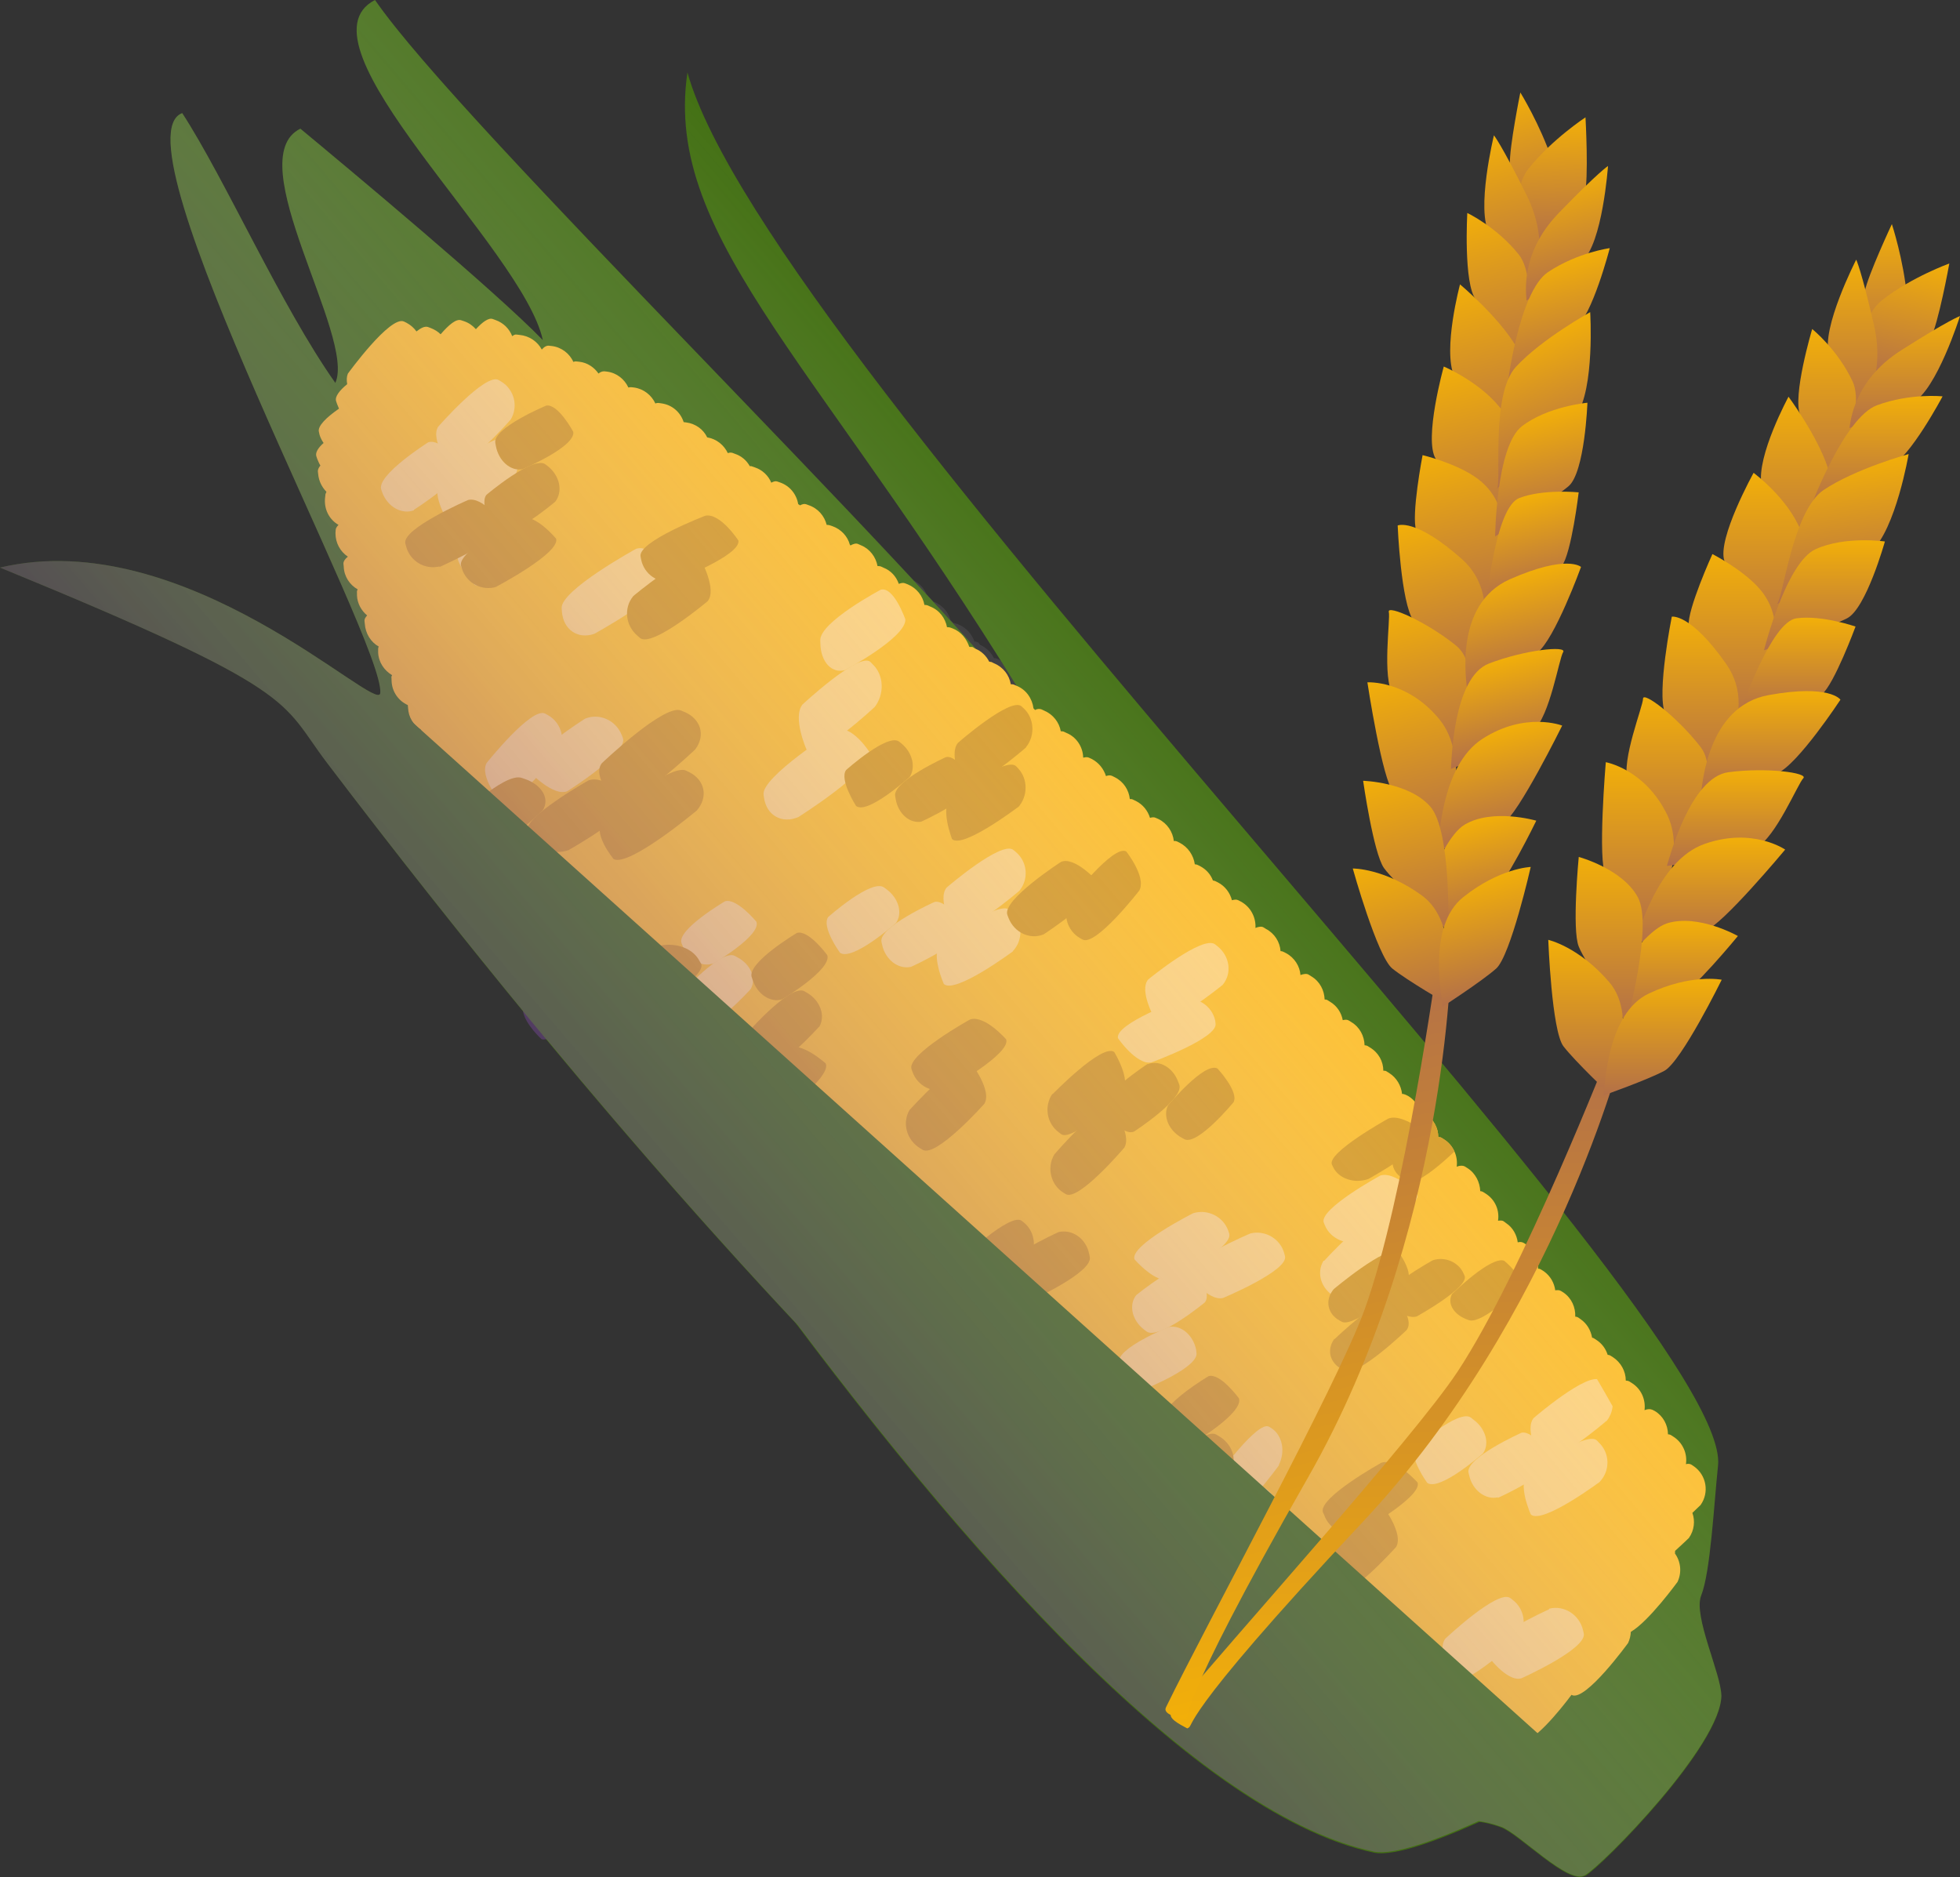 <svg xmlns="http://www.w3.org/2000/svg" width="616.76" height="590.72" xmlns:xlink="http://www.w3.org/1999/xlink">
  <rect width="100%" height="100%" fill="#333333" stroke="none"/>
  <path fill="#BFB5A9" d="M617.65-2701.4c-.82-.38-9.47 11.93-7.66 17.08.6 1.9 6.5 5.1 8.5 3.87 10.5-6.43 11.3-41.04-.9-20.95z"/>
  <path fill="#3D2D1E" d="M152.85-2376.1c4.75 2.9 19.04 4.53 22.26 0 4.8-6.7-26.7-52.63-29.2-61.2-7.5-26.3 18-89.22-.4-109.4-1.2-1.38-57.3 16.57-64.3 33.28-7.8 18.94 25.9 49.75 27.2 52 17 28.9 32.5 63.7 44.5 85.3z"/>
  <path fill="#BFB5A9" d="M125.66-2587.4c-16.4 1.74-25.72 25.87-30.14 38.9-5.1 15.04-11.36 38.36-2.54 53.25 2.57 4.34 6.85 7.9 11.18 10.37 2.58 1.47 5.3 2.63 8.13 3.5 7.2 2.23 2.5 2.63 6.6 7.63 2.8 3.47 6.9.6 9-2.07 6.5-8.55 5.5.8 10.5 4.4 7.3 5.36 7.4-9.22 11.3-10.1 1.2-.05 3.4 9.33 8.4 8.58 4.1-.57 5.8-6.4 5-9.93.1-.2.3-7 2.6-2.35 1.6 3.25 6.3 8.84 10.6 7.4 3.2-1.27 3.6-4.93 3.2-7.96-1.2-8.23-1.5-5.65 6.9-11.3 15.3-10.28 15.1-22.9 14.2-39.7-2.2-42.7-36.6-54.7-75.2-50.62-24.6 2.6 82.8-8.76 0 0z"/>
  <path fill="#3D2D1E" d="M383.42-2513.03c1.85 17.93 3.92 41.82 6.8 57.18 1.42 7.63 6.2 22.55 6.8 30.3.84 11.1-4.6 41.63 1.85 50.73 2.7 3.8 17.78 1.93 21.63-.67 28.62-19.3 6.8-135.5 6.18-137.9-.6-2.4-44.45-11-43.26.4zM58.3-2552.2c2.88-26.04 12.87 5.02 12.95 5.62.07.6 1.43 12.24 1.86 16.32 1.9 17.8-12.1 62.26-15.5 65.96-1.9 2.1-4.8-51.2-4.8-53.45-.3-8.72 4.7-25.78 5.6-34.46z"/>
  <path fill="#664926" d="M68.94-2616.25c2.32 10.66 9.9 41.4 8.66 71.85-.6 14.5-21.54 32.76-19.66 47.14 5.8 44.27 6.06 108.02 18.57 130.73 3.9 3.3 19.3 3.6 22.6-.3.9-23.65-16.1-35.7-11.6-80.2 2.4-23.42 22.1-54.68 32.9-75.58 11-21.2 55.4-37 69.6-25.7 6.8 5.4 3.7 31.1 8.5 38.3 8.3 12.2 39.3 16.1 54 18.2 36.6 5.2 122.7-26 151.2-2.5 7.4 44.5 9.6 104.6 12.3 132.4 3.7 3.9 28.8 8.7 27.3-.8-5.8-36.5-7.4-59-.9-80.6 3.1-10.3 2.2-29.9 2.8-41.3 8-.2 47.9-13.8 64.4-38.8 9.8-14.9 31.9-53.7 49.4-53.6 17.6.1 54.1 5.8 69.2 16.2 13.1 9 35-4.9 33.2-17.7-.3-1.9-20.3-45.6-24.1-62-.8-3.2.6-10.3-1.3-13-18.7-27.2-15.6-50.1-25.5-48.2-12.8 2.4-10.2 11.9-11.3 9.4-1.3-1.7-5.7-13.9-12-15.1-11.4-2.2-11.1 16.2-9.4 19.6-111 4.6-100.4-8.4-135.6-14.6-59.8-10.6-197.9 6.6-256.7-8.5-19.5-5-45-8.3-64.6-8.8-32.4-.8-42.4 14.7-51 27.1-1 1.4-10.3 11.6-11.6 15.9-.4 1.4 7.2 31 2.8 77.4-6.9 72 13.3 61.8 10.5 51.8-5-18.2-2.3-69.7-2.2-69.4z"/>
  <path fill="#BFB5A9" d="M624.84-2734.4c-.65-.62-.26.1 0 .6 11.43 21.33-21.67 36.36-21.68 41.83 0 2 4.65 7.42 6.8 6.5 7.85-3.42 34.42-32.22 14.88-48.92z"/>
  <linearGradient id="a" x1="356.89" x2="356.89" y1="-2794.3" y2="-2185.93" gradientUnits="userSpaceOnUse">
    <stop offset="0" stop-color="#FFF"/>
    <stop offset="1"/>
  </linearGradient>
  <path fill="url(#a)" d="M660.96-2578.12c-.28-1.83-20.27-45.55-24.1-61.93-.76-3.17.6-10.3-1.24-12.98-7.67-11.15-11.66-21.56-14.4-29.85 4.02-5.03 5.9-14.4 5.3-20.05 6.03-10.13 8.78-22.52-1.68-31.46-.65-.6-.25.1 0 .6 7.4 13.8-3.82 25-12.67 32.6-.63-.1-1.3-.1-2.05 0-12.78 2.4-10.2 11.9-11.28 9.4-1.28-1.6-5.73-13.8-12.06-15-11.47-2.2-11.16 16.3-9.4 19.6-111.06 4.7-100.43-8.4-135.6-14.6-59.8-10.6-197.95 6.7-256.77-8.4-19.5-5-44.9-8.2-64.6-8.7-32.4-.8-42.3 14.8-51 27.1-1 1.5-10.2 11.7-11.5 15.9-.4 1.5 7.2 31 2.8 77.5-1.6 17.6-1.7 30.2-.9 39.2-.5 1.7-1 4-1.4 7.3-.9 8.7-5.8 25.8-5.6 34.5.1 2.3 3 55.6 4.9 53.5.7-.7 1.8-3.2 3.2-6.7 3.6 40.3 5.6 86 15.8 104.5 3.9 3.3 19.3 3.6 22.6-.3 1-23.6-16-35.7-11.6-80.2.9-8.6 4.2-18.3 8.5-28.2 6.2 7.5 11.9 13 12.4 13.9 17 28.9 32.5 63.7 44.5 85.3 4.8 2.9 19.1 4.5 22.3 0 4.8-6.7-26.8-52.6-29.2-61.2-2.8-10-.9-25.3 1.6-41.6.7-1.4 1.4-2.4 2.3-2.6 1.3-.1 3.5 9.3 8.4 8.6 4.2-.6 5.8-6.4 5.1-10 .2-.2.4-7 2.6-2.3 1.6 3.2 6.4 8.8 10.7 7.4 3.3-1.3 3.6-4.9 3.2-8-1.2-8.2-1.5-5.6 6.9-11.3 5.9-4 9.5-8.4 11.7-13.2l.3.4c8.3 12.2 39.3 16.1 54 18.2 30.4 4.4 94.9-16.4 132.2-10.1 1.6 15.8 3.4 33.6 5.7 45.9 1.4 7.6 6.2 22.6 6.8 30.3.8 11.1-4.6 41.6 1.8 50.7 1.9 2.7 10 2.6 15.9 1.3l1 11.8c3.7 4 28.9 8.7 27.3-.8-5.9-36.4-7.4-59-.9-80.6 3.1-10.2 2.2-29.8 2.8-41.3 8-.1 47.9-13.8 64.4-38.7 9.8-14.9 31.9-53.7 49.4-53.5 17.6.1 54.1 5.8 69.2 16.2 13 9 35-4.8 33.1-17.6zM77.6-2544.4c-.17 4.2-2.05 8.7-4.57 13.33-.42-3.8-1.3-11.43-1.65-14.35 0-.2-.04-.4-.07-.62v-.54c0-.05-.1-.36-.2-.84-4.8-18.68-2.1-69.13-2-68.83 2.3 10.66 9.9 41.4 8.7 71.85z"/>
  <path fill="#BF9582" d="M379.35-1657.3c-2.34-.3-12.94 63-14.9 63.66s-21.93 10.4-18.92 15.78c7.17-1.43 12.97-6.97 17.07-5.2.37 10.33 2 16.55 22.8 27.2.86-3.15-1.8-9.7-7.7-13.27 6.1-1.54 34.73 3.57 42.58 3.1-12.77-14.72-35.78-14.12-37.37-16.36-8.4-11.8-1.1-49.7 7.3-59.1-.6-4.3-6.4-15.2-10.8-15.8z"/>
  <path fill="#BF9582" d="M409.84-1669.73c-2.35.14-.82 64.3-2.63 65.3s-19.5 14.37-15.5 19.07c6.8-2.75 11.4-9.28 15.8-8.34 2.3 10.1 5.1 15.9 27.6 22.43.3-3.25-3.6-9.2-10-11.58 5.7-2.66 34.8 5.5 42.4 3.57-15.3-12.06-37.8-15.7-39.8-17.57-10.5-10.1-13.6-62.15-7.2-72.9-1.4-4.12-6-.23-10.4.02z"/>
  <path fill="#D8D8D8" d="M571.7-2016.6c1.07-2.54 9.6-16.86 8.07-22.68-1.87-7.2-15.4-17.56-22.62-19.33-16.6-4.1-53.86 3.9-66.65 15.3-49.98 44.3-27.07 69.4-37.74 90.9-6.2 12.4-15.5 38-27.08 45.7-10.17 6.7-12.52 10.1-48.16 15.6-43.33-6.7-64.33 17-84 2.3-3-2.3-1.1-11.5 0-15 18-58.4 2.28-161.9-36-152.4-8 2 8.33 27.6 5.57 37.7-4-17.4-20.9-27.7-32.6-21.1-21.4-4-11.4 14-11.4 14-16.7 2-23.4 21.6-22.7 24-17.4-13.7-35.4 22.6-27.4 24-5.7 2.3-4.7 5.8-5.5 8.6-31.5 1.6-19.7 23.3-17.9 30-39 11.3-5.6 33.2 3.2 42.7-3.6 10.8-2.6 33.6 20.8 50.6-12.4 13.3-10.6 19.9-6 26.6 4.9 7.3 21.5 15.4 28.6 20.6 9.6 57.4 103.6 166.4 183.3 139.4 4.1 3.9 9 17.8 14.6 17.3 26.4-2.1 23.7-18.8 32.6-20.7 40.3-8.3 131.9-89.3 149-140.7 13.5-40.8-28.1-134.9-19.7-177 1.9-9.7 15.2-28 19.1-37z"/>
  <path fill="#936565" d="M538.52-2005.1c3.5 28 17.85 21.45 25.5 19 23.38-2 20.25-27.4 11.63-34.26-10.42-8.3-19.63 8.5-37.13 15.25z"/>
  <path fill="#BF9582" d="M570.74-2018.7c1.87-.44 6.24-1.8 8.22-1.48 3.94.63 5.3.5 15.7 1.7.87.1 2.86 1.85 3.36 1.12 1.2-9.36-9.8-18.35-15.97-18.88-4.07-.35-10.37 6.92-12.34 10.5-.6 1.25-.5 6.1 1.1 7.04z"/>
  <path fill="#936565" d="M550.4-2060.18c-1-4.27-.45-16.52 3.93-16.3 2.63.12 8.47-1.9 9.68-1.08 1.8 1.22 1.1 5.12 1 5.62-.1.3-.2.97.1.64 1.4-1.62 3.9-2.75 5.2-1.95 2 1.28.6 3.22-.4 5.87-.1.23.1.93.3.7 2-2.08 4.8-3.75 6.4-2.25 2.3 2.15-.6 6.82-1.9 9.5-.1.2.5-.05.7-.1 3.3-.5 3.5-1.3 5.5-.33 5.8 2.8 14.6 18.86 10.3 23.6-2.6 2.9-11.8-.55-15.5-1.85-7.6-2.7-23.1-14.3-24.9-22.1z"/>
  <linearGradient id="b" x1="362.74" x2="362.74" y1="-2077.76" y2="-1555.86" gradientUnits="userSpaceOnUse">
    <stop offset="0" stop-color="#FFF" stop-opacity="0"/>
    <stop offset="1" stop-color="#3F4568"/>
  </linearGradient>
  <path fill="url(#b)" d="M585.6-2035.24c2.23.27 4.17.1 5.17-1 4.34-4.76-4.45-20.83-10.25-23.62-2.03-.98-2.23-.17-5.55.35-.2 0-.73.2-.64 0 1.3-2.7 4.25-7.4 1.94-9.5-1.62-1.5-4.4.1-6.35 2.2-.22.2-.33-.5-.24-.7 1.03-2.7 2.44-4.6.47-5.9-1.22-.8-3.76.3-5.14 1.9-.2.3-.1-.4 0-.7.2-.5.8-4.4-.9-5.6-1.2-.9-7 1.2-9.6 1-4.4-.2-4.9 12-3.9 16.3.1.2.1.4.2.6-18.4-1.2-48.7 6.2-60 16.2-50 44.3-27.1 69.4-37.7 90.9-6.2 12.4-15.5 38-27.1 45.7-10.1 6.7-12.5 10.1-48.1 15.6-43.3-6.6-64.3 17-84 2.4-3-2.3-1.1-11.5 0-15 18-58.4 2.3-161.9-36-152.4-8 2 8.3 27.6 5.6 37.7-4-17.4-20.9-27.7-32.6-21.1-21.3-4-11.3 14-11.3 14-16.6 2-23.3 21.6-22.6 24-17.3-13.7-35.3 22.6-27.3 24-5.7 2.3-4.7 5.8-5.5 8.6-31.5 1.6-19.7 23.3-17.8 30-39 11.3-5.6 33.2 3.2 42.7-3.6 10.8-2.5 33.6 20.8 50.6-12.3 13.3-10.5 19.9-6 26.6 4.9 7.3 21.6 15.4 28.7 20.7 9.4 57.6 103.4 166.6 183 139.6.8.8 1.7 1.9 2.5 3.2-3.5 10.5-12.1 61.1-13.9 61.7-1.9.7-21.9 10.4-18.9 15.8 7.2-1.4 13-6.9 17.1-5.2.4 10.4 2 16.6 22.8 27.2.9-3.1-1.8-9.7-7.7-13.2 6.1-1.5 34.7 3.6 42.6 3.1-12.7-14.7-35.7-14.1-37.3-16.3-8.4-11.8-1.2-49.2 7-58.9h.6c8.5-.7 14-3 17.9-5.7-.3 18.6-.1 41.9-1.2 42.5-1.8 1-19.6 14.4-15.6 19.1 6.7-2.7 11.4-9.2 15.8-8.3 2.3 10.1 5.1 15.9 27.5 22.5.2-3.2-3.6-9.2-10.1-11.6 5.7-2.6 34.7 5.5 42.4 3.6-15.3-12.1-37.9-15.7-39.8-17.6-8.2-7.8-11.9-41.1-10.1-60.5 1.6-2.3 3.2-4.1 5.8-4.6 40.3-8.3 131.9-89.3 149-140.7 13.5-40.8-28.1-134.9-19.7-177 .2-1.3.6-2.6 1.2-4.1 3.7-.1 7.4-1.6 10.2-2.5 22.9-2 20.3-26.5 12-33.9 1.1-.2 2.1-.3 2.9-.2 3.9.6 5.3.5 15.7 1.7.8.1 2.8 1.8 3.3 1.1.9-7.8-6.4-15.3-12.5-17.9zm-4.48-.95c-.43.1-.88.3-1.35.5.05-.2.08-.5.1-.7.42.1.83.3 1.25.4z" opacity=".3"/>
  <path fill="#AF9D95" d="M200.9-1023.45c-.06 2.4-14.65 60.9-8 80 10.95 31.5 92.5 92.88 89.33 95.33-6 4.67-48.8 3.76-50.13.43s-85.2-60.4-119.2-83.7c-33.87-23.2-46.07-144.3-10-164 26.7-14.5 98.7 41.6 98 72zm193.33 68.65c2.3 1.38-6 54.83 15.33 108.26 2.78 6.97-29.33 1.6-30 0s-44.3-59.24-37.33-80.25c4.65-14 39.32-35.5 52-28zm195.34-242c7.24-11.97 39.66-30.32 53.58-31.12 6.03-.34-9.5 18.6-10.92 24.47-2.45 10.23 1.34 47 .67 43.66s-50.24-25.5-43.33-37z"/>
  <path fill="#D8BBAF" d="M160.9-1021.45c-8.5 3.9-18.1 21.9-21.33 30.66-6.33 17.2-9.1 54.5-7.33 72.7 3 31 28.58 83.3 35.58 125-3.06 3.4-20.67 3.6-24.25 3.7-14-4.9-34.67-16.6-48-84.6-7-13.8-21.38-41.6-25.33-56.6-3.16-11.9.72-38.1-4.67-49.3-2.4-5-13.45-20.2-16-15.3-2.5 4.9 5.54 30.1 2.6 37-.4 1-1.75 2.6-2.35 1.6-9.08-15.6-10.62-30-11.58-39.9-80.67-119-54-178.7-5.34-214 176.67-128 277.6-14.9 370-22 210-16 240 74.7 276.67 108.7 8.6 8 34.8 14.2 40 24.7 24.66-16.6 28 38.7-4.67 46-3.6 4.6-16.42 6.2-22 8-22.57 7.2-67.84 22.2-91.33 25.4-44.74 6-131.34 34-175.34 30.7-13.45-1-24.9 37.5-33.33 48-43.54 54.3-27.57 58-20 123.3-10.02 3.9-33.8 1-37.12-23.7-.63-4.6-14.87-56.6-15.54-78.3-.67-21.3-12.88-52.9-14.67-83.3-34-10.6-105.34-14.6-144.67-18z"/>
  <path fill="#AF9D95" d="M532.9-1129.42c3.27-.66 37.55-32.38 46-46.6 9.27-15.63-7.64-79.25-20.33-71.43-21.67 13.33-15.07 38.6-17.34 51-3.15 17.18-21.33 69.66-8.33 67.03z"/>
  <linearGradient id="c" x1="362.74" x2="362.74" y1="-1272.17" y2="-789.45" gradientUnits="userSpaceOnUse">
    <stop offset="0" stop-color="#FFF" stop-opacity="0"/>
    <stop offset=".19" stop-color="#D9C0C0" stop-opacity=".19"/>
    <stop offset=".41" stop-color="#B07C7C" stop-opacity=".41"/>
    <stop offset=".61" stop-color="#8F4747" stop-opacity=".61"/>
    <stop offset=".78" stop-color="#782020" stop-opacity=".78"/>
    <stop offset=".92" stop-color="#690909" stop-opacity=".92"/>
    <stop offset="1" stop-color="#640000"/>
  </linearGradient>
  <path fill="url(#c)" d="M719.57-1099.45c-5.2-10.54-31.4-16.68-40-24.67-13.63-12.64-26.34-33.1-47.7-53-.54-9.92-.84-21.32.36-26.33 1.4-5.88 16.95-24.8 10.92-24.47-11.45.66-35.4 13.2-47.58 24.3-5.14-2.88-10.63-5.64-16.5-8.23-4.24-20.37-13.1-40.17-20.5-35.6-9.85 6.05-13.85 14.58-15.5 23.24-34.96-9.1-80.23-13.2-140.17-8.6-92.4 7-193.33-106-370 22-48.67 35.2-75.33 94.9 5.33 214 .96 9.9 2.5 24.3 11.6 39.9.6 1 1.93-.6 2.35-1.6 2.93-6.9-5.12-32.2-2.6-37 2.54-4.9 13.58 10.3 16 15.3 5.38 11.1 1.5 37.3 4.65 49.3 3.95 15 18.34 42.8 25.34 56.6 13.33 68 34 79.7 48 84.6 3.58-.1 21.2-.3 24.25-3.7-7-41.8-32.6-94-35.6-125v-.1c39.12 26.8 98.76 67.7 99.88 70.5 1.34 3.3 44.13 4.2 50.13-.4 3.16-2.5-78.38-63.9-89.33-95.4-5.58-16 3.8-59.9 7-74.9 37.3 3 81.17 7.2 105.66 14.9 1.8 30.4 14 62 14.67 83.3.68 21.6 14.92 73.6 15.55 78.3 3.33 24.6 27.1 27.5 37.12 23.7-2.6-22.5-6.2-37.7-8.03-50.2 7.72 12.1 14.44 21.1 14.7 21.7.66 1.6 32.78 6.9 30 0-15.72-39.4-15.36-78.8-15-97.3 8.26-13 19.08-46.6 31.66-45.6 44 3.3 130.6-24.7 175.34-30.7 23.48-3.2 68.76-18.1 91.33-25.4 5.57-1.8 18.4-3.4 22-8 32.67-7.3 29.33-62.6 4.67-46z" opacity=".3"/>
  <path fill="#58385E" d="M579.02-365.92c-41.5-84.37-141.87-16.44-231.9-10.15-211.15 14.76-215.76 177.96-106.5 223.14 141.14 58.37 381.64-125.08 338.4-213z"/>
  <path fill="#5E7628" d="M580.5-362.6c4.98 10.05 4.75 33.03 2.38 41.97-5.88 22.14-56.4 72.27-64.66 64.95-15.73-12.5.05-63.3-11.55-79.8-11-15.6-68.62-16.92-67.33-35.96 8.3-3.7 45.32-10.48 53-23.07 2.03-3.4-2.68-7.3-.1-10.2 4.67-5.3 21.96-4.8 28.7-2.8 2.38.7 5.82 5.2 8.3 5.5 3.6.4 10.3-2.7 13.83-1.8 4.58 1.2 12.1 8.8 16.82 9.3 7 .8 16.3-13.8 22.9-11.3 6.9 2.6-3.9 11 10.4 27.6-1.4 7.1-11.1 8.2-12.8 15.3z"/>
  <linearGradient id="d" x1="381.68" x2="381.68" y1="-408.83" y2="-141.68" gradientUnits="userSpaceOnUse">
    <stop offset="0" stop-color="#FFF" stop-opacity="0"/>
    <stop offset=".14" stop-color="#D5D4E2" stop-opacity=".14"/>
    <stop offset=".37" stop-color="#9490B6" stop-opacity=".37"/>
    <stop offset=".58" stop-color="#605B93" stop-opacity=".58"/>
    <stop offset=".76" stop-color="#3A3479" stop-opacity=".76"/>
    <stop offset=".91" stop-color="#231D6A" stop-opacity=".91"/>
    <stop offset="1" stop-color="#1B1464"/>
  </linearGradient>
  <path fill="url(#d)" d="M593.32-377.9c-14.3-16.6-3.52-25.07-10.44-27.67-6.64-2.5-15.94 12.1-23 11.3-4.7-.54-12.23-8.12-16.8-9.34-1.08-.3-2.44-.2-3.92 0-5.75-2-11.8-3.2-18.16-3.9-.02 0-.05 0-.07-.1-5.42-1.7-17.7-2.3-24.7.3-44.8 4.5-98.6 27.5-149.1 31-211.16 14.8-215.77 178-106.5 223.1C352.4-107 526.5-212.5 572.63-302c5.1-7.1 8.88-13.8 10.25-18.92 2.37-9 2.6-31.9-2.38-42 1.76-7.04 11.44-8.18 12.82-15.3z" opacity=".4"/>
  <path fill="#EE1B08" d="M325.57-266.42c0 74-68.17 133.62-142.13 131-75.53-2.66-130.2-57-130.2-131s61.33-133.54 149.38-133.54c74 0 122.95 59.53 122.95 133.54z"/>
  <path fill="#7D9D38" d="M191.32-339.67c-1.97 1.6-7.4-.05-9.75-1.25-2.5-1.3-4.96-7.3-7.75-7.75-6.93-1.13-26.18 11.26-28.58 11.25-14.92 0-101.42-24.25-107.34 10.67-.06-39.67 71.23-11.92 89.34-21.33 4.58-13.84-54.17-44.34-49.17-61.1 7.4 8.57 13 14.26 31 19.5 20 5.85 25.75 28.76 43.5 17.6 8.75-5.5-8.5-30.84-1.33-41.34 11.08 9.25 15.67 58.2 19.46 49.5 4.62-10.63 21.06-12.98 32.37-31.13 7.27-11.65 6.75-28.62 12.5-37.12 6.17-9.1 7.9-8.2 9-8-.87 1.13-1.1-.2-7 9.75-5.16 8.73-1.72 26-8 38.63-8.26 16.7-25.77 28.7-26.13 37.8-.18 4.4 5.2 7.9 7.88 14.4z"/>
  <g opacity=".5">
    <defs>
      <path id="e" d="M325.57-266.42c0 74-68.17 133.62-142.13 131-75.53-2.66-130.2-57-130.2-131s61.33-133.54 149.38-133.54c74 0 122.95 59.53 122.95 133.54z" opacity=".5"/>
    </defs>
    <clipPath id="g">
      <use xlink:href="#e" overflow="visible"/>
    </clipPath>
    <radialGradient id="f" cx="122.37" cy="-310.31" r="201.02" gradientTransform="matrix(.929 0 0 1 38.08 0)" gradientUnits="userSpaceOnUse">
      <stop offset="0" stop-color="#FFF" stop-opacity="0"/>
      <stop offset=".19" stop-color="#C0C0C0" stop-opacity=".19"/>
      <stop offset=".41" stop-color="#7C7C7C" stop-opacity=".41"/>
      <stop offset=".61" stop-color="#474747" stop-opacity=".61"/>
      <stop offset=".78" stop-color="#202020" stop-opacity=".78"/>
      <stop offset=".92" stop-color="#090909" stop-opacity=".92"/>
      <stop offset="1"/>
    </radialGradient>
    <path fill="url(#f)" d="M-52.26-490.8h408v361h-408z" clip-path="url(#g)"/>
  </g>
  <path fill="#A5C44C" d="M504.4-198.56l21.92-.8 42.42.55v-8l3.33-8.5-12.67-1.5-3.33-3.7 6-1.7-1.5-10.9-60.33 10.1"/>
  <path fill="#DD7236" d="M87.07-170.4c-34.66 11.6-21 43.92-2.33 43.6 34.76-.63 94.5 5.86 156-3.68 139.66-21.67 282.43-9.5 270-82.33-9.34-54.7-96.34-21.7-200.67 4-51.2 12.5-106.5 20.5-157.67 29-21.63 3.5-46.18 3-65.33 9.4z"/>
  <linearGradient id="h" x1="312.3" x2="327.08" y1="-217.64" y2="-133.81" gradientUnits="userSpaceOnUse">
    <stop offset="0" stop-color="#FFF" stop-opacity="0"/>
    <stop offset=".08" stop-color="#F8E7E7" stop-opacity=".08"/>
    <stop offset=".33" stop-color="#E5A3A6" stop-opacity=".33"/>
    <stop offset=".56" stop-color="#D56E72" stop-opacity=".56"/>
    <stop offset=".75" stop-color="#CA474C" stop-opacity=".75"/>
    <stop offset=".9" stop-color="#C33035" stop-opacity=".9"/>
    <stop offset="1" stop-color="#C1272D"/>
  </linearGradient>
  <path fill="url(#h)" d="M559.4-216.8l-3.33-3.68 6-1.67-1.5-10.83-53.38 9c-19.4-38.42-100.9-8.5-197.2 15.17-51.2 12.5-106.5 20.5-157.7 29-21.7 3.5-46.2 3-65.4 9.4-34.7 11.6-21 43.9-2.4 43.6 34.7-.7 94.5 5.8 156-3.7 129.9-20.2 262.6-11.1 270.4-68.3l15.2-.6 42.4.5v-8l3.3-8.5-12.7-1.5z" opacity=".2"/>
  <path fill="#437013" d="M498.76 590.33c5.78-3.45 42.95-41.2 42.9-56.8-.04-6.8-8.9-25.04-6.36-31.45 2.96-7.38 4.03-28.77 5.32-40.94 4.9-46.27-298.9-346.8-324.3-438.35-7.8 53 43.5 92.8 111.23 205.6C288.9 178.3 145.4 39.7 118 0c-26.53 13.65 46.62 78.18 52.82 107.03-15.07-15.57-60.88-53.74-76.3-66.54-19.36 9.5 17.57 65.6 11 80-17.17-24.3-34.66-64.1-48.18-84.9-22.32 8.3 63.98 166.9 62.32 182.5-.74 7-61.2-53.3-119.66-39.5 95.16 39 88 41.8 102.8 61.3C282.92 477.2 403.9 559 427.04 567.3c31.1 11.02 30.63 2.34 45.32 7.7 5.73 2.1 21.16 18.32 26.4 15.2z"/>
  <path fill="#FEC02D" d="M527.1 488c2.55-2.3 4.35-4.07 4.35-4.07 1.7-2.4 2-5.34 1.1-7.9 1.57-1.47 2.58-2.47 2.58-2.47 2.78-3.93 1.86-9.36-2.07-12.15l-.74-.5c-.45-.3-1.07-.4-1.8-.2.5-3.3-.98-6.8-4.02-8.7l-.78-.5c-.24-.1-.53-.2-.85-.2-.04-2.9-1.48-5.7-4.1-7.3l-.78-.4c-.7-.3-1.5-.3-2.5.1.4-3.3-1-6.7-4.1-8.6l-.8-.5c-.3-.1-.6-.2-1-.2 0-2.9-1.5-5.7-4.1-7.4l-.8-.5c-.2-.1-.5-.2-.8-.2-.6-1.9-1.8-3.6-3.7-4.8l-.8-.5-.4-.1c-.4-2.3-1.6-4.4-3.6-5.8l-.7-.5c-.3-.2-.6-.3-1-.3.1-2.9-1.1-5.8-3.7-7.6l-.8-.5c-.5-.3-1.1-.3-1.8-.2-.3-2.3-1.5-4.5-3.6-6l-.8-.5c-.3-.2-.6-.3-1-.3.1-2.9-1.1-5.8-3.7-7.6l-.8-.5c-.5-.3-1.1-.4-1.9-.2-.3-2.3-1.5-4.6-3.6-6l-.8-.6c-.4-.3-1-.3-1.8-.2.5-3.3-.9-6.7-4-8.6l-.8-.5c-.2-.1-.5-.2-.8-.2-.1-2.8-1.5-5.7-4.1-7.3l-.8-.5c-.6-.3-1.5-.3-2.5.1.4-3.3-1-6.7-4-8.6l-.8-.5c-.3-.2-.6-.2-1-.2 0-2.9-1.5-5.7-4.1-7.4l-.8-.5c-.3-.1-.5-.2-.8-.2-.6-1.9-1.8-3.6-3.7-4.8l-.8-.4c-.4-.2-.8-.3-1.2-.3-.3-2.6-1.7-5.1-4.1-6.6l-.8-.5c-.3-.2-.6-.2-1-.2 0-2.9-1.5-5.7-4.2-7.3l-.8-.5c-.2-.1-.5-.2-.9-.2-.08-2.9-1.5-5.7-4.17-7.3l-.8-.5c-.5-.3-1.1-.3-1.9-.1-.4-2.3-1.8-4.5-4-5.8l-.8-.5c-.3-.2-.6-.2-.9-.2-.1-2.9-1.5-5.7-4.2-7.3l-.8-.5c-.6-.4-1.5-.3-2.6.1-.2-2.8-1.9-5.5-4.6-6.92l-.8-.4c-.26-.14-.5-.2-.87-.2-.2-2.9-1.9-5.6-4.6-7l-.8-.5c-.6-.33-1.5-.2-2.5.2.2-3.3-1.5-6.63-4.6-8.3l-.8-.42c-.6-.3-1.2-.2-2 0-.6-2.3-2.1-4.4-4.4-5.6l-.8-.4c-.27-.1-.5-.2-.78-.2-.7-1.9-2.1-3.5-4-4.5l-.8-.4c-.3-.14-.6-.2-.9-.2-.4-2.82-2.1-5.4-4.8-6.8l-.8-.4c-.3-.1-.6-.2-1-.1-.3-2.9-2.1-5.6-4.8-6.92l-.9-.4c-.5-.26-1.1-.2-1.8 0-.7-2.25-2.25-4.23-4.5-5.34l-.85-.4c-.3-.16-.6-.2-1-.17-.3-2.9-2-5.53-4.8-6.9l-.8-.4c-.57-.24-1.2-.2-1.9.07-.7-2.2-2.2-4.2-4.5-5.4l-.88-.4c-.43-.2-1-.2-1.7 0l-.1-.1c-.1-3.3-2.1-6.4-5.3-7.7l-.84-.4c-.3-.1-.56-.1-.9-.1-.5-2.8-2.4-5.3-5.23-6.5l-.86-.4c-.6-.2-1.3-.2-2 .2l-.5-.5c-.4-3.1-2.3-5.9-5.3-7.1l-.9-.4c-.3-.1-.6-.1-.94-.1-.5-2.9-2.4-5.4-5.3-6.6l-.8-.4c-.2 0-.5-.1-.7-.1-.9-1.8-2.4-3.3-4.4-4.1l-.78-.5c-.3-.1-.87.05-1.1-.1-.8-2.4-2.5-4.7-5.2-5.75l-.8-.3c-.3-.1-.7-.1-1-.1-.5-2.8-2.4-5.4-5.3-6.5l-.9-.4c-.3-.1-.6-.1-.9-.1-.5-2.8-2.4-5.3-5.3-6.5l-.86-.33c-.5-.2-1.15-.1-1.9.2-.8-2.3-2.5-4.2-4.84-5.1l-.86-.4c-.3-.1-.6-.1-1-.1-.5-2.8-2.4-5.4-5.2-6.54l-.9-.4c-.6-.3-1.44-.1-2.4.44l-.2-.2c-.7-2.65-2.74-4.9-5.6-5.9l-.8-.26c-.3-.1-.6-.1-.9-.1-.7-2.8-2.7-5.2-5.67-6.2l-.8-.3c-.5-.2-1.2-.05-1.9.35l-.6-.4c-.5-3.05-2.6-5.73-5.7-6.8l-.86-.3c-.5-.2-1.2-.03-1.9.37-.9-2.2-2.75-4-5.2-4.83l-.87-.3c-.2-.1-.5-.1-.7-.07-1-1.8-2.6-3.2-4.7-3.9l-.8-.3c-.4-.1-.9-.1-1.4.1-1.2-2.5-3.5-4.47-6.5-4.96-1.2-2.5-3.6-4.3-6.6-4.7l-.8-.1c-1-3.1-3.6-5.44-7-5.9l-.9-.13c-.3-.02-.64 0-1 .18-1.2-2.6-3.64-4.6-6.7-5.04l-.9-.1c-.3 0-.6 0-.9.1-1.2-2.6-3.65-4.6-6.7-5l-.9-.1c-.6 0-1.2.2-1.8.7-1.35-1.93-3.46-3.4-6-3.7l-.9-.1c-.3-.05-.67 0-1 .15-1.2-2.6-3.67-4.6-6.75-5l-.9-.1c-.7-.1-1.5.3-2.3 1.2-1.34-2.5-3.9-4.3-7-4.6l-.9-.1c-.43-.1-.9.1-1.4.5-.9-2.3-2.73-4.2-5.3-5.1l-.83-.3c-1.3-.5-3.3 1-5.3 3.2-1-1.1-2.2-2-3.7-2.5l-.9-.3c-1.6-.6-4 1.5-6.5 4.4-.9-.88-1.9-1.5-3.2-2l-.8-.3c-1-.3-2.2.3-3.6 1.4-.8-1.1-1.8-2-3.1-2.7l-.8-.4c-4.3-2.1-17.7 16.4-17.7 16.4-.4 1-.4 2.1-.2 3.3-2.4 1.94-3.9 3.9-3.5 5.3l.3.9c.2.5.4 1 .62 1.5-3.8 2.63-6.9 5.5-6.3 7.4l.2.9c.3.9.7 1.7 1.25 2.5-1.7 1.5-2.6 3-2.3 4.1l.3.9c.3.7.6 1.5 1 2.1-.5.6-.8 1.2-.8 1.8l.1.9c.2 2.2 1.2 4.14 2.6 5.57-.13.3-.24.5-.3.7l-.1.9c-.5 3.7 1.2 7.1 4.2 8.8-.58.6-.9 1.1-.9 1.7l-.06.9c0 3.1 1.5 5.8 3.9 7.4-.9.7-1.4 1.5-1.4 2.2l.1.9c.1 3.15 1.9 5.8 4.4 7.2-.2.3-.3.7-.23 1v.9c.1 2.55 1.4 4.8 3.2 6.3-.56.6-.87 1.15-.84 1.7l.1.9c.2 3.1 1.9 5.8 4.4 7.2-.2.3-.2.6-.2.9v.9c.1 3.1 1.9 5.7 4.4 7.2-.2.3-.3.6-.2.9l.03.9c.1 3.4 2.2 6.3 5.1 7.6l.08.8c.1 3 1.7 5.5 4.1 7 .2 3 1.9 5.5 4.3 6.9-.2.5-.3.9-.2 1.4l.2.85c.5 2.1 1.7 3.9 3.4 5.1-.1.23-.1.5 0 .7l.2.9c.6 2.6 2.2 4.5 4.3 5.7-.5.7-.7 1.3-.56 1.9l.2.9c.8 3.5 3.6 5.94 6.87 6.6-.6.8-1 1.6-.8 2.3l.2.8c.7 3 2.9 5.3 5.7 6.2-.1.3-.1.6 0 .9l.2.9c.7 3 2.9 5.2 5.6 6.2-.7.9-1 1.8-.8 2.5l.3.9c.9 3 3.2 5.1 6 5.9-.1.33-.1.7 0 1l.2.9c.8 2.4 2.5 4.3 4.6 5.3-.4.7-.5 1.3-.3 1.9l.3.83c.9 2.97 3.2 5.1 6 5.88-.1.3-.1.6 0 .9l.3.9c.9 3 3.2 5.1 6 5.9 0 .4-.1.7 0 1l.3.9c.9 2.8 2.9 4.7 5.4 5.7-.1.44-.2.85-.1 1.2l.28.9c.6 2.1 2 3.7 3.7 4.8-.1.3-.1.5 0 .8l.27.86c1 3 3.3 5.1 6.1 5.8-.1.3-.1.7 0 1l.3.8c1.1 3.4 4 5.7 7.3 6.1-.6.9-.9 1.7-.7 2.3l.3.9c.9 3 3.27 5.1 6 5.9v.9l.3.8c1.1 3.5 4 5.8 7.4 6.2-.3.6-.4 1.2-.2 1.8l.4.8c.9 2.4 2.8 4.1 5 5-.3.7-.4 1.3-.2 1.9l.3.9c1.1 2.9 3.6 4.82 6.5 5.4-.05.33-.05.7.06 1l.3.83c.9 2.3 2.7 4.1 4.9 4.9-.3.7-.4 1.3-.2 1.8l.3.86c1.1 2.9 3.6 4.9 6.4 5.45-.1.4 0 .7.1 1l.4.9c1.1 2.87 3.5 4.8 6.3 5.4 0 .3 0 .6.1.9l.4.9c.84 2 2.35 3.5 4.15 4.4 0 .3 0 .5.1.7l.3.9c1 2.4 2.98 4.1 5.2 4.9-.3.7-.4 1.4-.2 1.92l.38.85c1.4 3.3 4.5 5.3 7.88 5.4-.56 1-.76 1.8-.5 2.4l.4.9c1.2 2.9 3.7 4.8 6.55 5.3 0 .3 0 .6.1.84l.4.8c1.2 2.87 3.7 4.7 6.5 5.26-.5 1-.7 1.9-.3 2.6l.4.8c1.33 2.8 4 4.5 6.9 4.8 0 .36 0 .7.2 1l.4.8c1.1 2.3 3.1 3.84 5.4 4.5-.3.7-.3 1.4-.1 1.9l.4.8c1.3 2.8 4 4.5 6.9 4.8 0 .34 0 .64.1.9l.4.8c1.4 2.8 4.1 4.5 6.93 4.8 0 .37 0 .7.2.98l.4.8c1.2 2.5 3.6 4.2 6.2 4.7-.1.4 0 .8.1 1.2l.4.8c1 1.9 2.6 3.3 4.5 4.1 0 .2.1.5.2.7l.4.8c1.4 2.8 4.1 4.5 6.9 4.8 0 .35 0 .7.18 1l.4.8c1.4 2.85 4.2 4.6 7.14 4.8l.7.7c-.27.7-.3 1.3-.07 1.8l.5.8c1.4 2.8 4 4.5 6.9 4.8 0 .3 0 .6.2.8l.4.87c1.4 2.7 4 4.4 6.9 4.7l1.2 1.1c0 .24.1.5.2.7l.5.8c1.24 2.2 3.3 3.6 5.6 4.17l.06.1c-.2.7-.2 1.3.1 1.8l.5.8c1.6 2.7 4.3 4.23 7.2 4.34 0 .3 0 .7.2 1l.4.8c1.3 2.2 3.35 3.6 5.64 4.1-.2.7-.2 1.3.1 1.8l.4.8c1.6 2.7 4.3 4.2 7.2 4.3 0 .3.05.7.2.9l.45.8c1.24 2.18 3.25 3.58 5.5 4.1l.1.4.4.8c1 2 2.6 3.38 4.43 4.16 0 .22 0 .5.1.7l.4.8c1.4 2.8 4.1 4.5 7 4.8-.05.4 0 .7.14 1l.4.8c1.6 3.2 4.9 5 8.2 4.82-.5 1-.6 1.8-.3 2.4l.4.8c1.4 2.8 4 4.5 6.9 4.8 0 .3 0 .6.2.9l.4.8c1.6 3.2 6.1 1.53 9.5 1.4-.2.7-.2 1.32.08 1.8l.5.8c2.4 4.2 10.08 4.5 14.25 2.1 0 0 1.1-.9 2.7-2.3 2.5 1.1 5.5 1.1 8-.38 0 0 .6 1.1 4.5-2.9 1.1-.12 2.1-.5 3-1l.9-.72c.7-.4 1.36-.8 2-1.3l.7.8c2.9 1.2 9.2-6.8 13.17-12.36l.95 1.1c3.42 1.7 12.7-9.8 16.2-14.5l.1.1c4.3 2.1 17.7-16.4 17.7-16.4.5-1.1.8-2.3.85-3.5 5.6-3.2 14.7-15.72 14.7-15.72 1.4-3 1-6.4-.8-8.9z"/>
  <defs>
    <path id="i" d="M469.2 549.33c6.72-17.3 53.65-47.3 53.52-66.64-.42-66.4-315.68-434.4-397.45-364.4C45.04 187 434.37 639.1 469.2 549.2z"/>
  </defs>
  <clipPath id="j">
    <use xlink:href="#i" overflow="visible"/>
  </clipPath>
  <g fill="#FFE8CA" opacity=".5" clip-path="url(#j)">
    <path d="M165.48 172.26c1.8-3.37-.2-7.94-4.45-10.2l-.8-.42c-4.26-2.26-16.08 11.67-16.08 11.67-1.8 3.4 5.26 10.7 5.26 10.7 4.3 2.3 16.1-11.7 16.1-11.7zm-35.22-11.7c-3.8 1.43-8.27-1.06-9.96-5.57l-.32-.9c-1.68-4.5 14.75-14.9 14.75-14.9 3.8-1.4 10.27 6.4 10.27 6.4 1.7 4.5-14.74 14.8-14.74 14.8z"/>
    <path d="M160.68 132.05c2.5-4.12 1.18-9.47-2.93-11.97l-.8-.48c-4.1-2.5-19.1 14.7-19.1 14.7-2.5 4.1 3.72 12.43 3.72 12.43 4.1 2.5 19.1-14.68 19.1-14.68z"/>
    <path d="M161.3 151.16c2.8-3.93 1.86-9.37-2.06-12.15l-.75-.5c-4-2.8-20.1 13.3-20.1 13.3-2.8 3.9 2.8 12.7 2.8 12.7 3.9 2.8 20.1-13.3 20.1-13.3zm14.52 85.64c2.3-4.2.75-9.5-3.47-11.82l-.8-.43c-4.23-2.3-18.43 15.54-18.43 15.54-2.3 4.2 4.27 12.2 4.27 12.2 4.2 2.3 18.4-15.6 18.4-15.6z"/>
    <path d="M184.18 226.1c4.47-1.78 9.6.53 11.46 5.18l.36.9c1.86 4.63-17.48 16.77-17.48 16.77-4.47 1.8-11.82-6.06-11.82-6.06-1.86-4.7 17.48-16.8 17.48-16.8zm40.12 77.1c-3.56 1.2-7.82-1.3-9.5-5.57l-.33-.82c-1.68-4.2 13.64-13.2 13.64-13.2 3.6-1.2 9.9 6.4 9.9 6.4 1.7 4.3-13.6 13.2-13.6 13.2z"/>
    <path d="M236.23 311.2c1.9-3.3 0-7.8-4.23-10l-.8-.43c-4.25-2.2-16.6 11.55-16.6 11.55-1.9 3.33 5.05 10.44 5.05 10.44 4.24 2.2 16.58-11.55 16.58-11.55z"/>
    <path d="M204.06 335.33c-4.4 1.72-9.53-.26-11.47-4.42l-.4-.8c-2-4.1 17-15.6 17-15.6 4.4-1.7 11.8 5.3 11.8 5.3 1.9 4.2-17 15.6-17 15.6zm224.1 55.13c-4.48 1.54-9.5-.66-11.26-4.9l-.33-.8c-1.74-4.25 17.77-14.86 17.77-14.86 4.48-1.53 11.58 5.72 11.58 5.72 1.74 4.24-17.77 14.84-17.77 14.84z"/>
    <path d="M416.48 396.7c-2.36 3.87-.73 8.96 3.63 11.35l.9.46c4.4 2.4 18.9-13.8 18.9-13.8 2.4-3.8-4.4-11.8-4.4-11.8-4.3-2.4-18.8 13.8-18.8 13.8zm50.12 60.72c2.26-3.1.93-7.9-2.95-10.73l-.74-.6c-3.8-2.9-17.5 9.3-17.5 9.3-2.2 3.1 3.7 11.2 3.7 11.2 3.9 2.8 17.6-9.3 17.6-9.3z"/>
    <path d="M471.37 471.14c-3.97.87-8.03-2.23-9.07-6.93l-.2-.8c-1.03-4.7 16.7-12.6 16.7-12.6 3.97-.8 9.26 7.9 9.26 7.9 1.03 4.7-16.7 12.6-16.7 12.6z"/>
    <path d="M505.5 447.2c3.06-3.73 2.52-9.22-1.2-12.27l-.7-.58c-3.73-3.06-21 11.84-21 11.84-3.05 3.7 1.92 12.8 1.92 12.8 3.72 3 21-11.9 21-11.9z"/>
    <path d="M503.44 466.2c3.3-3.5 3.16-9-.33-12.3l-.6-.65c-3.5-3.3-21.8 10.33-21.8 10.33-3.3 3.5 1 12.95 1 12.95 3.5 3.3 21.8-10.33 21.8-10.33zm-25.7 49.38c2.87-3.85 2.07-9.3-1.78-12.2l-.73-.55c-3.86-2.87-20.44 12.8-20.44 12.8-2.9 3.85 2.5 12.74 2.5 12.74 3.8 2.88 20.4-12.8 20.4-12.8z"/>
    <path d="M487.5 506.17c4.7-1.15 9.44 1.87 10.63 6.74l.23 1c1.2 4.9-19.67 14.2-19.67 14.2-4.7 1.2-10.9-7.6-10.9-7.6-1.2-4.8 19.6-14.1 19.6-14.1zm-119.54-88.65c3.73-.63 7.5 2.58 8.43 7.18l.1.88c.9 4.6-15.8 11.28-15.8 11.28-3.8.63-8.6-8.06-8.6-8.06-.9-4.6 15.8-11.28 15.8-11.28z"/>
    <path d="M357.56 407.5c-2.46 3.08-1.36 7.94 2.44 10.86l.73.55c3.8 3 18.4-9.1 18.4-9.1 2.46-3.1-3.17-11.4-3.17-11.4-3.8-2.9-18.4 9.1-18.4 9.1z"/>
    <path d="M393.56 388.08c4.64-1.06 9.37 1.76 10.56 6.3l.23.87c1.2 4.55-19.53 13.18-19.53 13.18-4.64 1.06-10.8-7.17-10.8-7.17-1.18-4.55 19.54-13.18 19.54-13.18z"/>
    <path d="M375.52 381.73c4.55-1.38 9.46 1.12 11 5.57l.27.85c1.5 4.46-18.5 14.5-18.5 14.5-4.6 1.4-11.3-6.4-11.3-6.4-1.5-4.47 18.5-14.52 18.5-14.52zm-3.4-67.36c4.7-.86 9.3 2.17 10.27 6.76l.1.87c1 4.6-20.2 12.3-20.2 12.3-4.7.84-10.5-7.65-10.5-7.65-1-4.58 20.1-12.28 20.1-12.28z"/>
    <path d="M384.74 309.9c3-3.6 2.28-9.02-1.6-12.13l-.75-.6c-3.9-3.12-21.1 11.04-21.1 11.04-3 3.6 2.3 12.8 2.3 12.8 3.8 3.1 21-11 21-11zM265.9 210.85c-4.14 1.17-7.6-2.54-7.75-8.28l-.03-1.1c-.15-5.75 19-15.9 19-15.9 4.14-1.2 7.78 9.36 7.78 9.36.15 5.75-19 15.92-19 15.92z"/>
    <path d="M275.2 222.54c3.22-4.16 2.94-10.22-.62-13.55l-.67-.7c-3.5-3.3-21.4 13.4-21.4 13.4-3.2 4.1 1.3 14.2 1.3 14.2 3.6 3.3 21.5-13.5 21.5-13.5zm-88.2-23.1c-5.17 1.8-9.73-1.3-10.18-6.96l-.08-1.08c-.45-5.65 23.4-18.7 23.4-18.7 5.17-1.8 10.26 8.05 10.26 8.05.45 5.65-23.4 18.7-23.4 18.7z"/>
    <path d="M251.2 257.1c-5.13 2.2-9.95-.5-10.77-6l-.15-1.04c-.8-5.52 22.5-20.3 22.5-20.3 5.15-2.2 10.94 7.05 10.94 7.05.8 5.6-22.52 20.3-22.52 20.3zm150.4 273c3.28-.9 6.2 2 6.53 6.48l.06.85c.3 4.5-14.7 12.37-14.7 12.37-3.3.9-6.6-7.32-6.6-7.32-.3-4.48 14.7-12.37 14.7-12.37z"/>
    <path d="M393.7 520.98c-2.42 3.23-1.97 7.97 1 10.56l.57.5c2.97 2.6 16.72-10.42 16.72-10.42 2.4-3.24-1.6-11.06-1.6-11.06-3-2.6-16.7 10.42-16.7 10.42z"/>
    <path d="M426.6 499.02c4.1-1.4 7.86 1.04 8.42 5.44l.1.84c.58 4.4-18.1 14.53-18.1 14.53-4.1 1.4-8.54-6.3-8.54-6.3-.56-4.4 18.1-14.5 18.1-14.5z"/>
    <path d="M411.75 494.1c4.04-1.7 8 .4 8.86 4.7l.2.8c.9 4.3-17.3 15.77-17.3 15.77-4 1.7-9-5.5-9-5.5-.8-4.3 17.4-15.77 17.4-15.77zm-19.45-25.7c3.8-1.96 7.88-.03 9.08 4.3l.23.8c1.2 4.33-15.6 16.9-15.6 16.9-3.8 1.95-9.3-5.12-9.3-5.12-1.2-4.3 15.7-16.9 15.7-16.9z"/>
    <path d="M402.38 461c2.2-4.26 1.14-9.47-2.36-11.66l-.66-.4c-3.5-2.2-16.55 15.86-16.55 15.86-2.1 4.26 3.1 12.07 3.1 12.07 3.5 2.18 16.6-15.88 16.6-15.88zM281.9 290.5c2.24-3.1.9-7.9-2.98-10.72l-.74-.54c-3.9-2.84-17.56 9.3-17.56 9.3-2.24 3.07 3.7 11.25 3.7 11.25 3.9 2.8 17.56-9.3 17.56-9.3z"/>
    <path d="M286.64 304.23c-3.97.87-8.03-2.23-9.06-6.93l-.2-.9c-1.03-4.7 16.7-12.6 16.7-12.6 3.96-.86 9.25 7.84 9.25 7.84 1.04 4.7-16.7 12.6-16.7 12.6z"/>
    <path d="M320.78 280.28c3.05-3.72 2.52-9.2-1.2-12.26l-.7-.58c-3.73-3.06-21 11.84-21 11.84-3.06 3.72 1.9 12.84 1.9 12.84 3.73 3.06 21-11.84 21-11.84z"/>
    <path d="M318.7 299.3c3.32-3.5 3.17-9.02-.32-12.33l-.67-.63c-3.4-3.3-21.7 10.33-21.7 10.33-3.3 3.5 1 12.95 1 12.95 3.5 3.3 21.8-10.33 21.8-10.33zm-16.6 116.85c2.9-3.86 2.1-9.32-1.75-12.2l-.73-.55c-3.86-2.88-20.44 12.8-20.44 12.8-2.87 3.84 2.5 12.73 2.5 12.73 3.86 2.88 20.43-12.78 20.43-12.78z"/>
    <path d="M311.9 406.74c4.68-1.15 9.44 1.87 10.63 6.73l.22.93c1.2 4.86-19.67 14.15-19.67 14.15-4.68 1.14-10.85-7.67-10.85-7.67-1.2-4.86 19.68-14.14 19.68-14.14z"/>
  </g>
  <defs>
    <path id="k" d="M527.1 488c2.55-2.3 4.35-4.07 4.35-4.07 1.7-2.4 2-5.34 1.1-7.9 1.57-1.47 2.58-2.47 2.58-2.47 2.78-3.93 1.86-9.36-2.07-12.15l-.74-.5c-.45-.3-1.07-.4-1.8-.2.5-3.3-.98-6.8-4.02-8.7l-.78-.5c-.24-.1-.53-.2-.85-.2-.04-2.9-1.48-5.7-4.1-7.3l-.78-.4c-.7-.3-1.5-.3-2.5.1.4-3.3-1-6.7-4.1-8.6l-.8-.5c-.3-.1-.6-.2-1-.2 0-2.9-1.5-5.7-4.1-7.4l-.8-.5c-.2-.1-.5-.2-.8-.2-.6-1.9-1.8-3.6-3.7-4.8l-.8-.5-.4-.1c-.4-2.3-1.6-4.4-3.6-5.8l-.7-.5c-.3-.2-.6-.3-1-.3.1-2.9-1.1-5.8-3.7-7.6l-.8-.5c-.5-.3-1.1-.3-1.8-.2-.3-2.3-1.5-4.5-3.6-6l-.8-.5c-.3-.2-.6-.3-1-.3.1-2.9-1.1-5.8-3.7-7.6l-.8-.5c-.5-.3-1.1-.4-1.9-.2-.3-2.3-1.5-4.6-3.6-6l-.8-.6c-.4-.3-1-.3-1.8-.2.5-3.3-.9-6.7-4-8.6l-.8-.5c-.2-.1-.5-.2-.8-.2-.1-2.8-1.5-5.7-4.1-7.3l-.8-.5c-.6-.3-1.5-.3-2.5.1.4-3.3-1-6.7-4-8.6l-.8-.5c-.3-.2-.6-.2-1-.2 0-2.9-1.5-5.7-4.1-7.4l-.8-.5c-.3-.1-.5-.2-.8-.2-.6-1.9-1.8-3.6-3.7-4.8l-.8-.4c-.4-.2-.8-.3-1.2-.3-.3-2.6-1.7-5.1-4.1-6.6l-.8-.5c-.3-.2-.6-.2-1-.2 0-2.9-1.5-5.7-4.2-7.3l-.8-.5c-.2-.1-.5-.2-.9-.2-.08-2.9-1.5-5.7-4.17-7.3l-.8-.5c-.5-.3-1.1-.3-1.9-.1-.4-2.3-1.8-4.5-4-5.8l-.8-.5c-.3-.2-.6-.2-.9-.2-.1-2.9-1.5-5.7-4.2-7.3l-.8-.5c-.6-.4-1.5-.3-2.6.1-.2-2.8-1.9-5.5-4.6-6.92l-.8-.4c-.26-.14-.5-.2-.87-.2-.2-2.9-1.9-5.6-4.6-7l-.8-.5c-.6-.33-1.5-.2-2.5.2.2-3.3-1.5-6.63-4.6-8.3l-.8-.42c-.6-.3-1.2-.2-2 0-.6-2.3-2.1-4.4-4.4-5.6l-.8-.4c-.27-.1-.5-.2-.78-.2-.7-1.9-2.1-3.5-4-4.5l-.8-.4c-.3-.14-.6-.2-.9-.2-.4-2.82-2.1-5.4-4.8-6.8l-.8-.4c-.3-.1-.6-.2-1-.1-.3-2.9-2.1-5.6-4.8-6.92l-.9-.4c-.5-.26-1.1-.2-1.8 0-.7-2.25-2.25-4.23-4.5-5.34l-.85-.4c-.3-.16-.6-.2-1-.17-.3-2.9-2-5.53-4.8-6.9l-.8-.4c-.57-.24-1.2-.2-1.9.07-.7-2.2-2.2-4.2-4.5-5.4l-.88-.4c-.43-.2-1-.2-1.7 0l-.1-.1c-.1-3.3-2.1-6.4-5.3-7.7l-.84-.4c-.3-.1-.56-.1-.9-.1-.5-2.8-2.4-5.3-5.23-6.5l-.86-.4c-.6-.2-1.3-.2-2 .2l-.5-.5c-.4-3.1-2.3-5.9-5.3-7.1l-.9-.4c-.3-.1-.6-.1-.94-.1-.5-2.9-2.4-5.4-5.3-6.6l-.8-.4c-.2 0-.5-.1-.7-.1-.9-1.8-2.4-3.3-4.4-4.1l-.78-.5c-.3-.1-.87.05-1.1-.1-.8-2.4-2.5-4.7-5.2-5.75l-.8-.3c-.3-.1-.7-.1-1-.1-.5-2.8-2.4-5.4-5.3-6.5l-.9-.4c-.3-.1-.6-.1-.9-.1-.5-2.8-2.4-5.3-5.3-6.5l-.86-.33c-.5-.2-1.15-.1-1.9.2-.8-2.3-2.5-4.2-4.84-5.1l-.86-.4c-.3-.1-.6-.1-1-.1-.5-2.8-2.4-5.4-5.2-6.54l-.9-.4c-.6-.3-1.44-.1-2.4.44l-.2-.2c-.7-2.65-2.74-4.9-5.6-5.9l-.8-.26c-.3-.1-.6-.1-.9-.1-.7-2.8-2.7-5.2-5.67-6.2l-.8-.3c-.5-.2-1.2-.05-1.9.35l-.6-.4c-.5-3.05-2.6-5.73-5.7-6.8l-.86-.3c-.5-.2-1.2-.03-1.9.37-.9-2.2-2.75-4-5.2-4.83l-.87-.3c-.2-.1-.5-.1-.7-.07-1-1.8-2.6-3.2-4.7-3.9l-.8-.3c-.4-.1-.9-.1-1.4.1-1.2-2.5-3.5-4.47-6.5-4.96-1.2-2.5-3.6-4.3-6.6-4.7l-.8-.1c-1-3.1-3.6-5.44-7-5.9l-.9-.13c-.3-.02-.64 0-1 .18-1.2-2.6-3.64-4.6-6.7-5.04l-.9-.1c-.3 0-.6 0-.9.1-1.2-2.6-3.65-4.6-6.7-5l-.9-.1c-.6 0-1.2.2-1.8.7-1.35-1.93-3.46-3.4-6-3.7l-.9-.1c-.3-.05-.67 0-1 .15-1.2-2.6-3.67-4.6-6.75-5l-.9-.1c-.7-.1-1.5.3-2.3 1.2-1.34-2.5-3.9-4.3-7-4.6l-.9-.1c-.43-.1-.9.1-1.4.5-.9-2.3-2.73-4.2-5.3-5.1l-.83-.3c-1.3-.5-3.3 1-5.3 3.2-1-1.1-2.2-2-3.7-2.5l-.9-.3c-1.6-.6-4 1.5-6.5 4.4-.9-.88-1.9-1.5-3.2-2l-.8-.3c-1-.3-2.2.3-3.6 1.4-.8-1.1-1.8-2-3.1-2.7l-.8-.4c-4.3-2.1-17.7 16.4-17.7 16.4-.4 1-.4 2.1-.2 3.3-2.4 1.94-3.9 3.9-3.5 5.3l.3.9c.2.5.4 1 .62 1.5-3.8 2.63-6.9 5.5-6.3 7.4l.2.9c.3.9.7 1.7 1.25 2.5-1.7 1.5-2.6 3-2.3 4.1l.3.9c.3.7.6 1.5 1 2.1-.5.6-.8 1.2-.8 1.8l.1.9c.2 2.2 1.2 4.14 2.6 5.57-.13.3-.24.5-.3.7l-.1.9c-.5 3.7 1.2 7.1 4.2 8.8-.58.6-.9 1.1-.9 1.7l-.06.9c0 3.1 1.5 5.8 3.9 7.4-.9.7-1.4 1.5-1.4 2.2l.1.9c.1 3.15 1.9 5.8 4.4 7.2-.2.3-.3.7-.23 1v.9c.1 2.55 1.4 4.8 3.2 6.3-.56.6-.87 1.15-.84 1.7l.1.9c.2 3.1 1.9 5.8 4.4 7.2-.2.3-.2.6-.2.9v.9c.1 3.1 1.9 5.7 4.4 7.2-.2.3-.3.6-.2.9l.03.9c.1 3.4 2.2 6.3 5.1 7.6l.08.8c.1 3 1.7 5.5 4.1 7 .2 3 1.9 5.5 4.3 6.9-.2.5-.3.9-.2 1.4l.2.85c.5 2.1 1.7 3.9 3.4 5.1-.1.23-.1.5 0 .7l.2.9c.6 2.6 2.2 4.5 4.3 5.7-.5.7-.7 1.3-.56 1.9l.2.9c.8 3.5 3.6 5.94 6.87 6.6-.6.8-1 1.6-.8 2.3l.2.8c.7 3 2.9 5.3 5.7 6.2-.1.3-.1.6 0 .9l.2.9c.7 3 2.9 5.2 5.6 6.2-.7.9-1 1.8-.8 2.5l.3.9c.9 3 3.2 5.1 6 5.9-.1.33-.1.7 0 1l.2.9c.8 2.4 2.5 4.3 4.6 5.3-.4.7-.5 1.3-.3 1.9l.3.83c.9 2.97 3.2 5.1 6 5.88-.1.3-.1.6 0 .9l.3.9c.9 3 3.2 5.1 6 5.9 0 .4-.1.7 0 1l.3.9c.9 2.8 2.9 4.7 5.4 5.7-.1.44-.2.85-.1 1.2l.28.9c.6 2.1 2 3.7 3.7 4.8-.1.3-.1.5 0 .8l.27.86c1 3 3.3 5.1 6.1 5.8-.1.3-.1.7 0 1l.3.8c1.1 3.4 4 5.7 7.3 6.1-.6.9-.9 1.7-.7 2.3l.3.9c.9 3 3.27 5.1 6 5.9v.9l.3.8c1.1 3.5 4 5.8 7.4 6.2-.3.6-.4 1.2-.2 1.8l.4.8c.9 2.4 2.8 4.1 5 5-.3.7-.4 1.3-.2 1.9l.3.9c1.1 2.9 3.6 4.82 6.5 5.4-.05.33-.05.7.06 1l.3.83c.9 2.3 2.7 4.1 4.9 4.9-.3.7-.4 1.3-.2 1.8l.3.86c1.1 2.9 3.6 4.9 6.4 5.45-.1.4 0 .7.1 1l.4.9c1.1 2.87 3.5 4.8 6.3 5.4 0 .3 0 .6.1.9l.4.9c.84 2 2.35 3.5 4.15 4.4 0 .3 0 .5.1.7l.3.9c1 2.4 2.98 4.1 5.2 4.9-.3.7-.4 1.4-.2 1.92l.38.85c1.4 3.3 4.5 5.3 7.88 5.4-.56 1-.76 1.8-.5 2.4l.4.9c1.2 2.9 3.7 4.8 6.55 5.3 0 .3 0 .6.1.84l.4.8c1.2 2.87 3.7 4.7 6.5 5.26-.5 1-.7 1.9-.3 2.6l.4.8c1.33 2.8 4 4.5 6.9 4.8 0 .36 0 .7.2 1l.4.8c1.1 2.3 3.1 3.84 5.4 4.5-.3.7-.3 1.4-.1 1.9l.4.8c1.3 2.8 4 4.5 6.9 4.8 0 .34 0 .64.1.9l.4.8c1.4 2.8 4.1 4.5 6.93 4.8 0 .37 0 .7.2.98l.4.8c1.2 2.5 3.6 4.2 6.2 4.7-.1.4 0 .8.1 1.2l.4.8c1 1.9 2.6 3.3 4.5 4.1 0 .2.1.5.2.7l.4.8c1.4 2.8 4.1 4.5 6.9 4.8 0 .35 0 .7.18 1l.4.8c1.4 2.85 4.2 4.6 7.14 4.8l.7.7c-.27.7-.3 1.3-.07 1.8l.5.8c1.4 2.8 4 4.5 6.9 4.8 0 .3 0 .6.2.8l.4.87c1.4 2.7 4 4.4 6.9 4.7l1.2 1.1c0 .24.1.5.2.7l.5.8c1.24 2.2 3.3 3.6 5.6 4.17l.06.1c-.2.7-.2 1.3.1 1.8l.5.8c1.6 2.7 4.3 4.23 7.2 4.34 0 .3 0 .7.2 1l.4.8c1.3 2.2 3.35 3.6 5.64 4.1-.2.7-.2 1.3.1 1.8l.4.8c1.6 2.7 4.3 4.2 7.2 4.3 0 .3.05.7.2.9l.45.8c1.24 2.18 3.25 3.58 5.5 4.1l.1.4.4.8c1 2 2.6 3.38 4.43 4.16 0 .22 0 .5.1.7l.4.8c1.4 2.8 4.1 4.5 7 4.8-.05.4 0 .7.14 1l.4.8c1.6 3.2 4.9 5 8.2 4.82-.5 1-.6 1.8-.3 2.4l.4.8c1.4 2.8 4 4.5 6.9 4.8 0 .3 0 .6.2.9l.4.8c1.6 3.2 4.9 5 8.27 4.82-.2.7-.2 1.3.1 1.8l.46.8c2.4 4.2 7.7 5.6 11.9 3.2 0 0 1.1-.9 2.7-2.3 2.5 1.2 5.4 1.1 8-.3 0 0 4.1-3.4 8.1-7.4 1-.13 2-.5 3-1l.8-.7c.7-.4 1.3-.9 1.94-1.4l.7.8c2.94 1.2 9.23-6.8 13.2-12.33.52.7.9 1.1.9 1.1 3.42 1.7 12.7-9.8 16.22-14.45l.1.1c4.3 2.1 17.6-16.4 17.6-16.4.5-1.1.8-2.3.8-3.5 5.6-3.2 14.6-15.73 14.6-15.73 1.4-3 1-6.4-.8-8.9z"/>
  </defs>
  <clipPath id="l">
    <use xlink:href="#k" overflow="visible"/>
  </clipPath>
  <g fill="#D89D25" clip-path="url(#l)">
    <path d="M164.4 147.63c-3.76.7-7.5-2.6-8.37-7.33l-.17-.9c-.86-4.74 16-11.77 16-11.77 3.75-.7 8.53 8.23 8.53 8.23.8 4.73-16 11.77-16 11.77z"/>
    <path d="M174.7 157.88c2.5-3.2 1.47-8.2-2.3-11.18l-.73-.56c-3.78-2.98-18.6 9.56-18.6 9.56-2.5 3.2 3.03 11.75 3.03 11.75 3.78 2.96 18.6-9.57 18.6-9.57z"/>
    <path d="M138.3 178.23c-4.68 1.13-9.4-1.74-10.53-6.42l-.22-.8c-1.13-4.7 19.8-13.7 19.8-13.7 4.67-1.1 10.73 7.3 10.73 7.3 1.13 4.7-19.8 13.8-19.8 13.8z"/>
    <path d="M156.3 184.62c-4.57 1.46-9.47-1.07-10.93-5.65l-.28-.87c-1.5-4.6 18.7-15.14 18.7-15.14 4.6-1.46 11.2 6.53 11.2 6.53 1.4 4.5-18.8 15.1-18.8 15.1zm55.66-1.72c-4.72.93-9.3-2.16-10.22-6.88l-.17-.9c-.92-4.72 20.4-12.85 20.4-12.85 4.7-.92 10.38 7.8 10.38 7.8.92 4.7-20.4 12.84-20.4 12.84z"/>
    <path d="M199.23 187.63c-3.06 3.72-2.4 9.3 1.46 12.5l.7.6c3.8 3.2 21.3-11.57 21.3-11.57 3-3.72-2.2-13.1-2.2-13.1-3.9-3.18-21.3 11.57-21.3 11.57zm86.87 57.07c2.2-3.04 1.1-7.86-2.44-10.76l-.68-.55c-3.55-2.9-16.73 8.9-16.73 8.9-2.2 3 3.12 11.3 3.12 11.3 3.55 2.9 16.73-9 16.73-9z"/>
    <path d="M290.1 258.5c-3.74.8-7.44-2.37-8.26-7.08l-.15-.9c-.9-4.7 16-12.3 16-12.3 3.7-.8 8.4 7.97 8.4 7.97.8 4.7-16.1 12.3-16.1 12.3z"/>
    <path d="M322.84 235.13c2.98-3.66 2.65-9.15-.74-12.27l-.65-.6c-3.38-3.1-20.03 11.5-20.03 11.5-2.98 3.66 1.4 12.85 1.4 12.85 3.38 3.2 20.02-11.4 20.02-11.4z"/>
    <path d="M320.3 254.1c3.2-3.45 3.24-8.96.08-12.32l-.6-.64c-3.18-3.37-20.73 9.95-20.73 9.95-3.2 3.4.53 12.9.53 12.9 3.17 3.3 20.72-10 20.72-10zm3.26 142.86c2.8-3.8 2.25-9.27-1.27-12.2l-.7-.57c-3.5-3-19.6 12.4-19.6 12.4-2.8 3.8 1.9 12.7 1.9 12.7 3.5 2.9 19.5-12.5 19.5-12.5z"/>
    <path d="M333.02 387.7c4.42-1.05 8.77 2.04 9.73 6.92l.18.93c.96 4.88-18.87 13.8-18.87 13.8-4.4 1.07-9.9-7.83-9.9-7.83-.97-4.88 18.86-13.8 18.86-13.8zm42.68 66.2c-3.62 1.2-7.8-1.53-9.3-6.1l-.3-.86c-1.53-4.56 14.16-13.9 14.16-13.9 3.63-1.22 9.6 6.94 9.6 6.94 1.54 4.56-14.16 13.9-14.16 13.9z"/>
    <path d="M387.35 462.58c2.03-3.52.3-8.33-3.86-10.74l-.8-.46c-4.2-2.4-17.1 12.1-17.1 12.1-2.1 3.52 4.6 11.2 4.6 11.2 4.1 2.4 17-12.1 17-12.1z"/>
    <path d="M354.18 487.86c-4.47 1.78-9.54-.4-11.32-4.86l-.34-.86c-1.78-4.47 17.65-16.4 17.65-16.4 4.46-1.8 11.65 5.7 11.65 5.7 1.8 4.48-17.64 16.42-17.64 16.42z"/>
    <path d="M372.92 491.65c-4.33 2.1-9.54.28-11.64-4.05l-.4-.83c-2.1-4.33 16.45-17.62 16.45-17.62 4.33-2.1 12.03 4.88 12.03 4.88 2.1 4.33-16.44 17.62-16.44 17.62zm54.85-9.55c-4.54 1.58-9.5-.83-11.08-5.38l-.4-.86c-1.6-4.55 18.4-15.6 18.4-15.6 4.5-1.58 11.4 6.24 11.4 6.24 1.5 4.55-18.4 15.6-18.4 15.6z"/>
    <path d="M415.84 488.58c-2.5 4.1-1.07 9.55 3.2 12.16l.82.5c4.27 2.6 19.44-14.47 19.44-14.47 2.5-4.1-4.02-12.66-4.02-12.66-4.28-2.6-19.44 14.5-19.44 14.5zm-48.27-140.8c-1.73 3.37.2 7.95 4.3 10.22l.77.43c4.1 2.27 15.53-11.62 15.53-11.62 1.74-3.3-5.07-10.6-5.07-10.6-4.1-2.2-15.53 11.6-15.53 11.6z"/>
    <path d="M361.17 334.84c3.7-1.4 8 1.1 9.6 5.62l.32.86c1.6 4.5-14.3 14.77-14.3 14.77-3.7 1.4-9.9-6.5-9.9-6.5-1.6-4.5 14.2-14.8 14.2-14.8z"/>
    <path d="M331.76 363.26c-2.42 4.1-1.16 9.47 2.8 11.98l.77.48c3.97 2.5 18.47-14.62 18.47-14.62 2.42-4.1-3.57-12.46-3.57-12.46-3.97-2.5-18.47 14.63-18.47 14.63z"/>
    <path d="M331.17 344.15c-2.7 3.92-1.8 9.36 2 12.15l.7.54c3.8 2.8 19.44-13.23 19.44-13.23 2.7-3.9-2.7-12.6-2.7-12.6-3.8-2.8-19.4 13.3-19.4 13.3zm5.33-60.82c-2.23 4.22-.74 9.52 3.33 11.84l.78.44c4.1 2.4 17.9-15.4 17.9-15.4 2.3-4.2-4.1-12.3-4.1-12.3-4.1-2.3-17.8 15.5-17.8 15.5z"/>
    <path d="M328.4 294c-4.3 1.78-9.26-.55-11.06-5.2l-.34-.9c-1.8-4.65 16.9-16.72 16.9-16.72 4.32-1.77 11.4 6.1 11.4 6.1 1.8 4.66-16.9 16.72-16.9 16.72zm-157.65-39c2.37-3.57-.12-8-5.55-9.88l-1.03-.35c-5.44-1.9-20.93 13.3-20.93 13.3-2.37 3.57 6.6 10.24 6.6 10.24 5.42 1.9 20.9-13.3 20.9-13.3z"/>
    <path d="M179.08 267.44c-4.94 1.8-10.64-.3-12.73-4.7l-.4-.84c-2.1-4.4 19.28-16.36 19.28-16.36 4.94-1.8 13.12 5.55 13.12 5.55 2.1 4.3-19.27 16.3-19.27 16.3z"/>
    <path d="M218.8 235.77c3.3-4.38 1.72-9.68-3.54-11.8l-1-.42c-5.26-2.14-24.9 16.62-24.9 16.62-3.3 4.4 4.55 12.23 4.55 12.23 5.3 2.14 24.9-16.63 24.9-16.63z"/>
    <path d="M219.27 255.02c3.66-4.22 2.56-9.63-2.44-12.08l-.95-.46c-5-2.44-26.16 15.3-26.16 15.3-3.66 4.24 3.4 12.56 3.4 12.56 5 2.44 26.15-15.32 26.15-15.32zm-24.82 54.78c3.06-4.48 1.16-9.68-4.24-11.62l-1-.37c-5.4-1.9-24 17.5-24 17.5-3 4.5 5.3 12 5.3 12 5.4 2 24.1-17.4 24.1-17.4z"/>
    <path d="M205.43 298.2c5.8-2.2 12.37-.35 14.68 4.17l.5.86c2.3 4.52-22.8 18.58-22.8 18.58-5.8 2.3-15.1-5-15.1-5-2.3-4.5 22.9-18.6 22.9-18.6zM457.1 406.88c-1.86 2.84.02 6.5 4.2 8.17l.78.3c4.18 1.68 16.24-10.24 16.24-10.24 1.86-2.8-4.98-8.4-4.98-8.4-4.17-1.6-16.24 10.3-16.24 10.3z"/>
    <path d="M450.8 396.58c3.8-1.33 8.18.52 9.76 4.14l.3.7c1.57 3.62-15 12.78-15 12.78-3.82 1.33-10.06-4.84-10.06-4.84-1.58-3.62 15-12.78 15-12.78z"/>
    <path d="M419.9 421.26c-2.57 3.48-1.4 7.82 2.64 9.7l.76.35c4.03 1.9 19.33-12.8 19.33-12.8 2.58-3.5-3.4-10-3.4-10-4.03-1.8-19.33 12.9-19.33 12.9z"/>
    <path d="M419.7 405.63c-2.85 3.34-2.05 7.75 1.8 9.87l.72.4c3.84 2.1 20.28-11.76 20.28-11.76 2.86-3.34-2.5-10.28-2.5-10.28-3.85-2.1-20.3 11.77-20.3 11.77zm19.6-43.83c-2.4 3.55-.97 7.82 3.17 9.53l.8.33c4.14 1.7 18.66-13.53 18.66-13.53 2.4-3.56-3.97-9.87-3.97-9.87-4.14-1.7-18.66 13.53-18.66 13.53z"/>
    <path d="M430.74 370.92c-4.5 1.66-9.53-.02-11.28-3.75l-.33-.7c-1.75-3.74 17.76-14.52 17.76-14.52 4.4-1.65 11.6 4.47 11.6 4.47 1.7 3.72-17.8 14.5-17.8 14.5zm-184.58-56.5c-3.63 1.2-7.8-1.5-9.32-6.07l-.3-.87c-1.5-4.56 14.18-13.9 14.18-13.9 3.62-1.22 9.6 6.94 9.6 6.94 1.53 4.56-14.16 13.9-14.16 13.9z"/>
    <path d="M257.8 323.12c2.03-3.52.3-8.33-3.86-10.74l-.8-.46c-4.16-2.4-17.05 12.1-17.05 12.1-2.1 3.52 4.6 11.2 4.6 11.2 4.1 2.4 17-12.1 17-12.1z"/>
    <path d="M224.63 348.4c-4.47 1.78-9.53-.4-11.32-4.86l-.3-.86c-1.8-4.47 17.7-16.4 17.7-16.4 4.5-1.8 11.7 5.7 11.7 5.7 1.8 4.48-17.6 16.42-17.6 16.42z"/>
    <path d="M243.38 352.2c-4.34 2.08-9.55.27-11.64-4.06l-.4-.83c-2.1-4.3 16.44-17.6 16.44-17.6 4.33-2.1 12.04 4.9 12.04 4.9 2.1 4.4-16.44 17.6-16.44 17.6zm54.85-9.56c-4.55 1.58-9.5-.83-11.1-5.38l-.3-.86c-1.57-4.55 18.38-15.6 18.38-15.6 4.6-1.58 11.4 6.24 11.4 6.24 1.6 4.55-18.3 15.6-18.3 15.6z"/>
    <path d="M286.3 349.1c-2.52 4.13-1.08 9.57 3.2 12.18l.8.5c4.28 2.6 19.45-14.47 19.45-14.47 2.5-4.1-4.02-12.6-4.02-12.6-4.28-2.6-19.44 14.5-19.44 14.5z"/>
  </g>
  <path fill="#437013" d="M497.12 557.3L119.66 218.16S314.8 558 432.28 582.93c13.96 2.96 64.84-25.63 64.84-25.63z"/>
  <linearGradient id="m" x1="357.36" x2="224.46" y1="184.59" y2="414.77" gradientUnits="userSpaceOnUse" gradientTransform="rotate(19.56 264.93 284.59)">
    <stop offset="0" stop-color="#FFF" stop-opacity="0"/>
    <stop offset="1" stop-color="#662D91"/>
  </linearGradient>
  <path fill="url(#m)" d="M541.65 533.54c-.03-6.8-8.9-25.05-6.35-31.46 2.96-7.38 4.03-28.77 5.32-40.94 4.9-46.27-298.9-346.8-324.3-438.35-7.32 49.6 37.26 87.7 98.6 185.1-.16-.1-.3-.2-.48-.3l-.85-.4c-.3-.1-.5-.1-.8-.1-.9-1.8-2.4-3.3-4.4-4.2l-.5-.7c-.4-.2-.7-.2-.9-.4l-.3.2c-.8-2.4-2.7-4.6-5.3-5.6l-1-.3c-.1-.1-.3 0-.4-.1l-.9-.9c-.7-2.5-2.5-4.6-5.1-5.7l-.3-.1-2.1-2.3c-.8-1.8-2.1-3.3-4-4.3C230 120.8 139.2 30.8 118 0c-26.53 13.65 46.62 78.18 52.82 107.02-15.07-15.56-60.88-53.73-76.3-66.53-19.36 9.5 17.57 65.6 11 80-17.17-24.3-34.66-64.1-48.18-84.9-22.32 8.3 63.98 166.9 62.32 182.5-.74 7-61.2-53.3-119.66-39.5 95.16 39 88 41.8 102.8 61.3 21.45 28.2 42.05 54.2 61.76 78.2.64 4.2 5.86 8.9 5.86 8.9.44.1.96.1 1.54 0 28.34 34.2 54.77 64 79.04 89.9 59.6 79.2 128.3 154.5 181.3 165.7 6.28 1.3 19.9-3.7 33-9.6 2.08.3 4.3.8 7.1 1.8 5.76 2.1 21.2 18.4 26.4 15.2 5.8-3.4 42.97-41.2 42.9-56.8z" opacity=".5"/>
  <linearGradient id="n" x1="593.38" x2="593.38" y1="70.52" y2="113.11" gradientUnits="userSpaceOnUse">
    <stop offset="0" stop-color="#F2AF09"/>
    <stop offset="1" stop-color="#B37048"/>
  </linearGradient>
  <path fill="url(#n)" d="M590.5 113.1c1.05-1.58 10.63-7.97 9.57-19.68s-4.75-22.9-4.75-22.9-7.5 15.97-8.56 21.3 3.73 21.3 3.73 21.3z"/>
  <linearGradient id="o" x1="592.08" x2="592.08" y1="74.81" y2="108.52" gradientUnits="userSpaceOnUse" gradientTransform="matrix(1.232 .23 .23 1.226 -149.78 -147.773)">
    <stop offset="0" stop-color="#F2AF09"/>
    <stop offset="1" stop-color="#B37048"/>
  </linearGradient>
  <path fill="url(#o)" d="M588.5 118.17c.02-2.23-5.45-16.6 3.9-23.84 9.32-7.24 21-11.42 21-11.42s-3.43 19.1-6.07 24c-2.63 4.9-18.83 11.4-18.83 11.4z"/>
  <linearGradient id="p" x1="439.52" x2="439.52" y1="543.87" y2="330.19" gradientUnits="userSpaceOnUse">
    <stop offset="0" stop-color="#F2AF09"/>
    <stop offset="1" stop-color="#B37048"/>
  </linearGradient>
  <path fill="url(#p)" d="M510.76 330.2s-21.16 83.9-81.85 148.6c-60.7 64.68-52.4 63.8-55.3 65.06-2.6-1.4-6.4-3.3-4.9-5.12 18.4-22.36 75.9-85.96 89.9-107.07 20.5-31 48-101.48 48-101.48h4.4z"/>
  <linearGradient id="q" x1="582.97" x2="582.97" y1="81.7" y2="131.21" gradientUnits="userSpaceOnUse">
    <stop offset="0" stop-color="#F2AF09"/>
    <stop offset="1" stop-color="#B37048"/>
  </linearGradient>
  <path fill="url(#q)" d="M584.1 131.22c1.06-1.6 9.6-11.43 5.6-28.88-4-17.44-5.6-20.64-5.6-20.64s-11.18 21.83-8.52 29.82 8.52 19.7 8.52 19.7z"/>
  <linearGradient id="r" x1="574.96" x2="574.96" y1="103.53" y2="157.83" gradientUnits="userSpaceOnUse">
    <stop offset="0" stop-color="#F2AF09"/>
    <stop offset="1" stop-color="#B37048"/>
  </linearGradient>
  <path fill="url(#r)" d="M575.17 157.83s12.53-27.68 7.8-37.8c-4.73-10.1-12.72-16.5-12.72-16.5s-6.38 21.3-3.72 27.15c2.66 5.86 8.64 27.15 8.64 27.15z"/>
  <linearGradient id="s" x1="564.9" x2="564.9" y1="124.83" y2="180.2" gradientUnits="userSpaceOnUse">
    <stop offset="0" stop-color="#F2AF09"/>
    <stop offset="1" stop-color="#B37048"/>
  </linearGradient>
  <path fill="url(#s)" d="M565.88 180.2c-.95-1.6 12.6-22.9 9.3-33-3.33-10.13-12.38-22.37-12.38-22.37s-10.1 18.63-8.52 27.68c1.6 9.1 11.6 27.7 11.6 27.7z"/>
  <linearGradient id="t" x1="554.85" x2="554.85" y1="148.78" y2="204.09" gradientUnits="userSpaceOnUse">
    <stop offset="0" stop-color="#F2AF09"/>
    <stop offset="1" stop-color="#B37048"/>
  </linearGradient>
  <path fill="url(#t)" d="M555.08 204.1s15.68-26.5 11.68-36.88c-4-10.37-14.95-18.44-14.95-18.44s-11.5 20.74-9.2 27.66 12.5 27.65 12.5 27.65z"/>
  <linearGradient id="u" x1="545.03" x2="545.03" y1="174.34" y2="229.18" gradientUnits="userSpaceOnUse">
    <stop offset="0" stop-color="#F2AF09"/>
    <stop offset="1" stop-color="#B37048"/>
  </linearGradient>
  <path fill="url(#u)" d="M547.17 229.18c.53-2.14 20.43-27.42 6.73-43.66-5.2-6.17-15.05-11.18-15.05-11.18s-8 17.57-7.46 22.62 15.7 32.22 15.7 32.22z"/>
  <linearGradient id="v" x1="535.12" x2="535.12" y1="194.02" y2="245.68" gradientUnits="userSpaceOnUse">
    <stop offset="0" stop-color="#F2AF09"/>
    <stop offset="1" stop-color="#B37048"/>
  </linearGradient>
  <path fill="url(#v)" d="M536.7 245.68c1.08-1.6 17.8-20.63 6.5-36.74-11.28-16.1-17.13-14.9-17.13-14.9s-4.8 23.96-2.13 30.35 12.77 21.2 12.77 21.2z"/>
  <linearGradient id="w" x1="524.6" x2="524.6" y1="219.42" y2="269.64" gradientUnits="userSpaceOnUse">
    <stop offset="0" stop-color="#F2AF09"/>
    <stop offset="1" stop-color="#B37048"/>
  </linearGradient>
  <path fill="url(#w)" d="M528.2 269.64c1.06-2.13 14.37-25.03 6.92-34.6-7.46-9.6-18.1-17.6-18.1-15.2 0 2.4-6.92 19.45-4.8 25.84s15.98 23.96 15.98 23.96z"/>
  <linearGradient id="x" x1="515.43" x2="515.43" y1="239.82" y2="294.13" gradientUnits="userSpaceOnUse">
    <stop offset="0" stop-color="#F2AF09"/>
    <stop offset="1" stop-color="#B37048"/>
  </linearGradient>
  <path fill="url(#x)" d="M518.6 294.13c.55-2.66 13.04-23.43 6-37.8-7.05-14.38-19.3-16.5-19.3-16.5s-2.66 31.4 0 35.66c2.66 4.2 13.3 18.6 13.3 18.6z"/>
  <linearGradient id="y" x1="599.37" x2="599.37" y1="99.45" y2="134.68" gradientUnits="userSpaceOnUse">
    <stop offset="0" stop-color="#F2AF09"/>
    <stop offset="1" stop-color="#B37048"/>
  </linearGradient>
  <path fill="url(#y)" d="M581.98 134.68c.36-1.88 1.2-14.9 16.3-24.48 15.1-9.6 18.48-10.75 18.48-10.75s-7.38 23.4-14.88 27.2c-7.5 3.8-19.9 8.03-19.9 8.03z"/>
  <linearGradient id="z" x1="590.46" x2="590.46" y1="124.57" y2="159.9" gradientUnits="userSpaceOnUse">
    <stop offset="0" stop-color="#F2AF09"/>
    <stop offset="1" stop-color="#B37048"/>
  </linearGradient>
  <path fill="url(#z)" d="M569.63 159.9s10.53-28.5 21-32.38c10.48-3.88 20.65-2.8 20.65-2.8s-10.42 19.63-16.43 21.93c-6 2.3-25.22 13.25-25.22 13.25z"/>
  <linearGradient id="A" x1="589.88" x2="589.88" y1="164.49" y2="206.73" gradientUnits="userSpaceOnUse" gradientTransform="rotate(-6.47 415.703 264.85)">
    <stop offset="0" stop-color="#F2AF09"/>
    <stop offset="1" stop-color="#B37048"/>
  </linearGradient>
  <path fill="url(#A)" d="M559.05 190.1c1.97-.77 4.8-29.26 14.85-35.96 10.05-6.7 26.7-11.27 26.7-11.27s-4.03 23.7-11.8 30.66c-7.77 6.95-29.75 16.56-29.75 16.56z"/>
  <linearGradient id="B" x1="574.1" x2="574.1" y1="169.99" y2="204.63" gradientUnits="userSpaceOnUse">
    <stop offset="0" stop-color="#F2AF09"/>
    <stop offset="1" stop-color="#B37048"/>
  </linearGradient>
  <path fill="url(#B)" d="M555.07 204.63s6.9-27.6 16.26-31.83c9.36-4.23 21.8-2.42 21.8-2.42s-5.9 21.12-11.9 24.17c-6 3.05-26.16 10.07-26.16 10.07z"/>
  <linearGradient id="C" x1="565.53" x2="565.53" y1="194.35" y2="224.51" gradientUnits="userSpaceOnUse">
    <stop offset="0" stop-color="#F2AF09"/>
    <stop offset="1" stop-color="#B37048"/>
  </linearGradient>
  <path fill="url(#C)" d="M547.17 224.5c1.12-1.88 10.15-28.88 18.15-29.95 8-1.08 18.57 2.6 18.57 2.6s-6.7 18.13-10.6 21.35c-4 3.23-26.2 6-26.2 6z"/>
  <linearGradient id="D" x1="557.21" x2="557.21" y1="217.46" y2="249.43" gradientUnits="userSpaceOnUse">
    <stop offset="0" stop-color="#F2AF09"/>
    <stop offset="1" stop-color="#B37048"/>
  </linearGradient>
  <path fill="url(#D)" d="M535.3 249.43c.35-1.88 1.82-27.16 21.17-30.7 19.35-3.54 22.67 1.43 22.67 1.43s-13.42 20.42-19.8 23.1c-6.38 2.67-24.06 6.17-24.06 6.17z"/>
  <linearGradient id="E" x1="546.06" x2="546.06" y1="242.36" y2="272.46" gradientUnits="userSpaceOnUse">
    <stop offset="0" stop-color="#F2AF09"/>
    <stop offset="1" stop-color="#B37048"/>
  </linearGradient>
  <path fill="url(#E)" d="M524.52 272.46c.74-2.26 7.35-27.9 19.38-29.48 12.04-1.6 25.24.2 23.55 1.9-1.7 1.72-8.73 18.7-14.74 21.76-6 3.05-28.1 5.82-28.1 5.82z"/>
  <linearGradient id="F" x1="537.94" x2="537.94" y1="263.57" y2="296.63" gradientUnits="userSpaceOnUse">
    <stop offset="0" stop-color="#F2AF09"/>
    <stop offset="1" stop-color="#B37048"/>
  </linearGradient>
  <path fill="url(#F)" d="M514.13 296.63c1.5-2.27 7.2-25.83 22.3-31.1 15.1-5.3 25.32 1.8 25.32 1.8s-20.17 24.22-25.06 25.38c-4.9 1.2-22.6 4-22.6 4z"/>
  <linearGradient id="G" x1="523.2" x2="523.2" y1="289.75" y2="321.1" gradientUnits="userSpaceOnUse">
    <stop offset="0" stop-color="#F2AF09"/>
    <stop offset="1" stop-color="#B37048"/>
  </linearGradient>
  <path fill="url(#G)" d="M499.52 321.1s15.32-27.5 25.1-30.58c9.78-3.06 22.25 4 22.25 4s-14.57 17.8-19.82 20.1c-5.26 2.28-27.53 6.48-27.53 6.48z"/>
  <linearGradient id="H" x1="506.38" x2="506.38" y1="269.64" y2="321.81" gradientUnits="userSpaceOnUse">
    <stop offset="0" stop-color="#F2AF09"/>
    <stop offset="1" stop-color="#B37048"/>
  </linearGradient>
  <path fill="url(#H)" d="M511.82 321.8s8.42-30.34 3.6-39.4c-4.8-9.04-18.63-12.76-18.63-12.76s-2.2 22.9 0 28.2c2.1 5.34 15 23.97 15 23.97z"/>
  <linearGradient id="I" x1="498.98" x2="498.98" y1="295.72" y2="344.17" gradientUnits="userSpaceOnUse">
    <stop offset="0" stop-color="#F2AF09"/>
    <stop offset="1" stop-color="#B37048"/>
  </linearGradient>
  <path fill="url(#I)" d="M506.38 344.17c.52-2.66 9.6-23.96 0-35.14s-19.18-13.3-19.18-13.3 1.07 28.74 4.8 33.53c3.72 4.8 14.38 14.9 14.38 14.9z"/>
  <linearGradient id="J" x1="523.14" x2="523.14" y1="308" y2="344.7" gradientUnits="userSpaceOnUse">
    <stop offset="0" stop-color="#F2AF09"/>
    <stop offset="1" stop-color="#B37048"/>
  </linearGradient>
  <path fill="url(#J)" d="M504.5 344.7c.62-2.65 1.02-25.8 14.34-32.08 13.32-6.3 22.94-4.34 22.94-4.34s-12.7 25.82-18.06 28.67c-5.35 2.86-19.2 7.75-19.2 7.75z"/>
  <linearGradient id="K" x1="519.16" x2="519.16" y1="19.48" y2="62.07" gradientUnits="userSpaceOnUse" gradientTransform="rotate(-13.457 540.593 205.212)">
    <stop offset="0" stop-color="#F2AF09"/>
    <stop offset="1" stop-color="#B37048"/>
  </linearGradient>
  <path fill="url(#K)" d="M483.63 71.64c.66-1.8 8.5-10.24 4.73-21.38-3.76-11.15-9.95-21.16-9.95-21.16s-3.5 17.27-3.3 22.7c.2 5.43 8.6 19.84 8.6 19.84z"/>
  <linearGradient id="L" x1="537.72" x2="537.72" y1="43.37" y2="77.07" gradientUnits="userSpaceOnUse" gradientTransform="matrix(1.252 -.064 .509 1.139 -212.97 22.572)">
    <stop offset="0" stop-color="#F2AF09"/>
    <stop offset="1" stop-color="#B37048"/>
  </linearGradient>
  <path fill="url(#L)" d="M482.87 77.02c-.5-2.17-9.16-14.87-1.76-24.1 7.4-9.2 17.8-16 17.8-16s1.1 19.34-.3 24.7c-1.4 5.36-15.7 15.4-15.7 15.4z"/>
  <linearGradient id="M" x1="365.3" x2="365.3" y1="492.82" y2="279.14" gradientUnits="userSpaceOnUse" gradientTransform="rotate(-13.457 540.593 205.212)">
    <stop offset="0" stop-color="#F2AF09"/>
    <stop offset="1" stop-color="#B37048"/>
  </linearGradient>
  <path fill="url(#M)" d="M456.6 301.3s-1.04 86.55-45 163.6c-43.98 77.02-36.2 74.26-38.7 76.15-2.85-.75-7.02-1.73-6-3.83 12.66-26.02 53.8-101.26 62.46-125.04 12.7-34.9 23-109.85 23-109.85l4.25-1.02z"/>
  <linearGradient id="N" x1="508.75" x2="508.75" y1="30.66" y2="80.17" gradientUnits="userSpaceOnUse" gradientTransform="rotate(-13.457 540.593 205.212)">
    <stop offset="0" stop-color="#F2AF09"/>
    <stop offset="1" stop-color="#B37048"/>
  </linearGradient>
  <path fill="url(#N)" d="M481.63 90.73c.66-1.8 6.7-13.35-1.27-29.38S470.1 42.58 470.1 42.58s-5.8 23.83-1.34 30.98c4.44 7.15 12.87 17.17 12.87 17.17z"/>
  <linearGradient id="O" x1="500.74" x2="500.74" y1="52.49" y2="106.79" gradientUnits="userSpaceOnUse" gradientTransform="rotate(-13.457 540.593 205.212)">
    <stop offset="0" stop-color="#F2AF09"/>
    <stop offset="1" stop-color="#B37048"/>
  </linearGradient>
  <path fill="url(#O)" d="M479.14 118.7s5.74-29.84-1.2-38.58c-6.96-8.73-16.22-13.1-16.22-13.1s-1.26 22.2 2.7 27.28c3.95 5.08 14.72 24.4 14.72 24.4z"/>
  <linearGradient id="P" x1="490.69" x2="490.69" y1="73.78" y2="129.15" gradientUnits="userSpaceOnUse" gradientTransform="rotate(-13.457 540.593 205.212)">
    <stop offset="0" stop-color="#F2AF09"/>
    <stop offset="1" stop-color="#B37048"/>
  </linearGradient>
  <path fill="url(#P)" d="M475.3 142.6c-1.28-1.32 6.94-25.2 1.36-34.26-5.58-9.06-17.23-18.86-17.23-18.86s-5.5 20.47-1.84 28.9c3.6 8.43 17.7 24.23 17.7 24.23z"/>
  <linearGradient id="Q" x1="480.64" x2="480.64" y1="97.74" y2="153.05" gradientUnits="userSpaceOnUse" gradientTransform="rotate(-13.457 540.593 205.212)">
    <stop offset="0" stop-color="#F2AF09"/>
    <stop offset="1" stop-color="#B37048"/>
  </linearGradient>
  <path fill="url(#Q)" d="M470.37 168.36s9.08-29.42 2.77-38.58c-6.3-9.15-18.82-14.45-18.82-14.45s-6.38 22.86-2.53 29.05c3.8 6.18 18.5 23.98 18.5 23.98z"/>
  <linearGradient id="R" x1="470.82" x2="470.82" y1="123.29" y2="178.13" gradientUnits="userSpaceOnUse" gradientTransform="rotate(-13.457 540.593 205.212)">
    <stop offset="0" stop-color="#F2AF09"/>
    <stop offset="1" stop-color="#B37048"/>
  </linearGradient>
  <path fill="url(#R)" d="M468.5 194.6c.04-2.2 13.5-31.42-3.6-44.02-6.5-4.8-17.25-7.37-17.25-7.37s-3.67 19-1.98 23.8 22.84 27.7 22.84 27.7z"/>
  <linearGradient id="S" x1="460.9" x2="460.9" y1="142.97" y2="194.64" gradientUnits="userSpaceOnUse" gradientTransform="rotate(-13.457 540.593 205.212)">
    <stop offset="0" stop-color="#F2AF09"/>
    <stop offset="1" stop-color="#B37048"/>
  </linearGradient>
  <path fill="url(#S)" d="M462.2 213.08c.65-1.8 12.47-24.2-2.25-37.23-14.73-13.04-20.14-10.5-20.14-10.5s1 24.4 5 30 17.4 17.73 17.4 17.73z"/>
  <linearGradient id="T" x1="450.38" x2="450.38" y1="168.37" y2="218.59" gradientUnits="userSpaceOnUse" gradientTransform="rotate(-13.457 540.593 205.212)">
    <stop offset="0" stop-color="#F2AF09"/>
    <stop offset="1" stop-color="#B37048"/>
  </linearGradient>
  <path fill="url(#T)" d="M459.48 238.37c.54-2.32 8.15-27.7-1.33-35.27-9.47-7.6-21.7-12.9-21.13-10.56.56 2.34-2.2 20.52 1.35 26.24s21.1 19.6 21.1 19.6z"/>
  <linearGradient id="U" x1="441.22" x2="441.22" y1="188.78" y2="243.08" gradientUnits="userSpaceOnUse" gradientTransform="rotate(-13.457 540.593 205.212)">
    <stop offset="0" stop-color="#F2AF09"/>
    <stop offset="1" stop-color="#B37048"/>
  </linearGradient>
  <path fill="url(#U)" d="M455.86 264.4c-.1-2.7 7.2-25.8-2.98-38.14-10.2-12.34-22.6-11.56-22.6-11.56s4.72 31.17 8.3 34.7c3.57 3.5 17.28 15 17.28 15z"/>
  <linearGradient id="V" x1="525.16" x2="525.16" y1="48.4" y2="83.64" gradientUnits="userSpaceOnUse" gradientTransform="rotate(-13.457 540.593 205.212)">
    <stop offset="0" stop-color="#F2AF09"/>
    <stop offset="1" stop-color="#B37048"/>
  </linearGradient>
  <path fill="url(#V)" d="M480.37 94.6c-.08-1.92-2.3-14.76 10.15-27.6C502.98 54.13 506 52.23 506 52.23s-1.73 24.46-8.14 29.92c-6.4 5.45-17.5 12.44-17.5 12.44z"/>
  <linearGradient id="W" x1="516.24" x2="516.24" y1="73.53" y2="108.86" gradientUnits="userSpaceOnUse" gradientTransform="rotate(-13.457 540.593 205.212)">
    <stop offset="0" stop-color="#F2AF09"/>
    <stop offset="1" stop-color="#B37048"/>
  </linearGradient>
  <path fill="url(#W)" d="M474.24 122s3.6-30.18 12.88-36.38c9.3-6.2 19.43-7.54 19.43-7.54S501 99.6 495.68 103.24c-5.3 3.63-21.44 18.76-21.44 18.76z"/>
  <linearGradient id="X" x1="521.89" x2="521.89" y1="105.4" y2="147.65" gradientUnits="userSpaceOnUse" gradientTransform="rotate(-19.926 502.456 229.314)">
    <stop offset="0" stop-color="#F2AF09"/>
    <stop offset="1" stop-color="#B37048"/>
  </linearGradient>
  <path fill="url(#X)" d="M470.97 153.83c1.74-1.2-2.14-29.58 6.08-38.43 8.2-8.85 23.34-17.18 23.34-17.18s1.5 24-4.4 32.57c-6 8.5-25.1 23-25.1 23z"/>
  <linearGradient id="Y" x1="499.88" x2="499.88" y1="118.95" y2="153.58" gradientUnits="userSpaceOnUse" gradientTransform="rotate(-13.457 540.593 205.212)">
    <stop offset="0" stop-color="#F2AF09"/>
    <stop offset="1" stop-color="#B37048"/>
  </linearGradient>
  <path fill="url(#Y)" d="M470.48 168.88s.28-28.45 8.4-34.74c8.13-6.28 20.64-7.42 20.64-7.42s-.8 21.9-5.94 26.27c-5.12 4.3-23.1 15.8-23.1 15.8z"/>
  <linearGradient id="Z" x1="491.31" x2="491.31" y1="143.3" y2="173.46" gradientUnits="userSpaceOnUse" gradientTransform="rotate(-13.457 540.593 205.212)">
    <stop offset="0" stop-color="#F2AF09"/>
    <stop offset="1" stop-color="#B37048"/>
  </linearGradient>
  <path fill="url(#Z)" d="M467.43 190.06c.64-2.1 3.14-30.45 10.67-33.36 7.54-2.9 18.67-1.78 18.67-1.78s-2.26 19.17-5.33 23.22c-3.07 4.05-24 11.92-24 11.92z"/>
  <linearGradient id="aa" x1="483" x2="483" y1="166.41" y2="198.39" gradientUnits="userSpaceOnUse" gradientTransform="rotate(-13.457 540.593 205.212)">
    <stop offset="0" stop-color="#F2AF09"/>
    <stop offset="1" stop-color="#B37048"/>
  </linearGradient>
  <path fill="url(#aa)" d="M461.67 217.06c-.1-1.9-4.54-26.84 13.46-34.8 18-7.93 22.38-3.87 22.38-3.87s-8.3 22.9-13.8 27c-5.6 4.1-21.9 11.6-21.9 11.6z"/>
  <linearGradient id="ab" x1="471.84" x2="471.84" y1="191.32" y2="221.42" gradientUnits="userSpaceOnUse" gradientTransform="rotate(-13.457 540.593 205.212)">
    <stop offset="0" stop-color="#F2AF09"/>
    <stop offset="1" stop-color="#B37048"/>
  </linearGradient>
  <path fill="url(#ab)" d="M456.56 241.97c.2-2.37.65-28.85 12-33.2 11.32-4.33 24.58-5.67 23.33-3.6-1.3 2.05-4.2 20.2-9.3 24.57-5.2 4.36-26.1 12.23-26.1 12.23z"/>
  <linearGradient id="ac" x1="463.73" x2="463.73" y1="212.52" y2="245.58" gradientUnits="userSpaceOnUse" gradientTransform="rotate(-13.457 540.593 205.212)">
    <stop offset="0" stop-color="#F2AF09"/>
    <stop offset="1" stop-color="#B37048"/>
  </linearGradient>
  <path fill="url(#ac)" d="M452.08 267.9c.92-2.57.98-26.8 14.45-35.45 13.47-8.65 25.05-4.14 25.05-4.14s-14 28.3-18.47 30.6c-4.4 2.3-21 9.1-21 9.1z"/>
  <linearGradient id="ad" x1="448.98" x2="448.98" y1="238.71" y2="270.06" gradientUnits="userSpaceOnUse" gradientTransform="rotate(-13.457 540.593 205.212)">
    <stop offset="0" stop-color="#F2AF09"/>
    <stop offset="1" stop-color="#B37048"/>
  </linearGradient>
  <path fill="url(#ad)" d="M443.56 295.1s8.5-30.33 17.3-35.6 22.57-1.27 22.57-1.27-10.03 20.7-14.6 24.14c-4.58 3.45-25.27 12.72-25.27 12.72z"/>
  <linearGradient id="ae" x1="432.16" x2="432.16" y1="218.59" y2="270.77" gradientUnits="userSpaceOnUse" gradientTransform="rotate(-13.457 540.593 205.212)">
    <stop offset="0" stop-color="#F2AF09"/>
    <stop offset="1" stop-color="#B37048"/>
  </linearGradient>
  <path fill="url(#ae)" d="M455.7 292.92s1.12-31.47-5.66-39.16c-6.78-7.68-21.1-8.08-21.1-8.08s3.24 22.76 6.55 27.44c3.3 4.68 20.2 19.8 20.2 19.8z"/>
  <linearGradient id="af" x1="424.77" x2="424.77" y1="244.68" y2="293.13" gradientUnits="userSpaceOnUse" gradientTransform="rotate(-13.457 540.593 205.212)">
    <stop offset="0" stop-color="#F2AF09"/>
    <stop offset="1" stop-color="#B37048"/>
  </linearGradient>
  <path fill="url(#af)" d="M455.6 315.93c-.1-2.7 3.76-25.53-8.18-34.17s-21.74-8.48-21.74-8.48 7.72 27.7 12.47 31.5c4.73 3.8 17.45 11.15 17.45 11.15z"/>
  <linearGradient id="ag" x1="448.93" x2="448.93" y1="256.95" y2="293.65" gradientUnits="userSpaceOnUse" gradientTransform="rotate(-13.457 540.593 205.212)">
    <stop offset="0" stop-color="#F2AF09"/>
    <stop offset="1" stop-color="#B37048"/>
  </linearGradient>
  <path fill="url(#ag)" d="M453.9 316.88c0-2.7-5-25.32 6.48-34.54 11.5-9.22 21.3-9.55 21.3-9.55s-6.34 28-10.9 32c-4.53 4-16.87 12-16.87 12z"/>
  <linearGradient id="ah" x1="258.49" x2="258.49" y1="834.11" y2="1088.71" gradientUnits="userSpaceOnUse">
    <stop offset="0" stop-color="#A16661"/>
    <stop offset="1" stop-color="#663139"/>
  </linearGradient>
  <path fill="url(#ah)" d="M35.98 890.13C-67.38 1019.9 392.56 1198.7 483.3 999.83c70.7-154.97-175.1-132.27-188.96-133.1C182 860 120.48 784.03 35.98 890.13z"/>
  <path fill="#DFD9C9" d="M247.4 859.95s-19 13.6 34.24 18.76c40.83 4 26.05-12.3 25.72-12.3-.15 0-12.98.7-25.9-.7-16.54-1.7-34.06-5.7-34.06-5.7z"/>
  <linearGradient id="ai" x1="35.02" x2="145.24" y1="1028.26" y2="1148.53" gradientUnits="userSpaceOnUse" gradientTransform="rotate(102.504 94.414 1082.78)">
    <stop offset="0" stop-color="#E9CB6B"/>
    <stop offset="1" stop-color="#E9AE6B"/>
  </linearGradient>
  <path fill="url(#ai)" d="M62 1159.05c30.97 12.9 117.03-32.2 117.04-65.78 0-39.02-39.1-128.23-141.3-76.4-33.84 17.2-44.5 113.53 24.26 142.2z"/>
  <path fill="#F4E7B3" d="M50.17 1010.78c13.73-4.08-35.77 59.04-36.57 44.74-.5-8.87 8.9-24.84 13.8-30.73 4.65-5.6 15.24-11.8 22.77-14.1z"/>
  <path fill="#DEBE97" d="M353.74 1025.13c-7.6-10-14.73-50.1-25.44-56.66-30.3-18.6-112.85 3.97-139.5 27.5-28.98 25.57-63.76 111.25-48.54 146.8 15.48 36.1 92.35 101.4 129.6 88.9 82.86-27.75 126.58-150.4 83.88-206.54z"/>
  <g opacity=".4">
    <defs>
      <path id="aj" d="M353.74 1025.13c-7.6-10-14.73-50.1-25.44-56.66-30.3-18.6-112.85 3.97-139.5 27.5-28.98 25.57-63.76 111.25-48.54 146.8 15.48 36.1 92.35 101.4 129.6 88.9 82.86-27.75 126.58-150.4 83.88-206.54z" opacity=".4"/>
    </defs>
    <clipPath id="al">
      <use xlink:href="#aj" overflow="visible"/>
    </clipPath>
    <radialGradient id="ak" cx="229.96" cy="1041.19" r="182.46" gradientTransform="matrix(1.17 0 0 1 -63.22 0)" gradientUnits="userSpaceOnUse">
      <stop offset="0" stop-color="#DEE0DB"/>
      <stop offset="1" stop-color="#DEBE97"/>
    </radialGradient>
    <path fill="url(#ak)" d="M6.74 847.2h398v388h-398z" clip-path="url(#al)"/>
  </g>
  <path fill="#DFD9C9" d="M296 986.56c-3.78-3.73-23.75-4.88-20.96 3.5 2.8 8.37 16.76 20.24 20.95 18.15 4.1-2.1 3.8-17.8 0-21.6z"/>
</svg>
